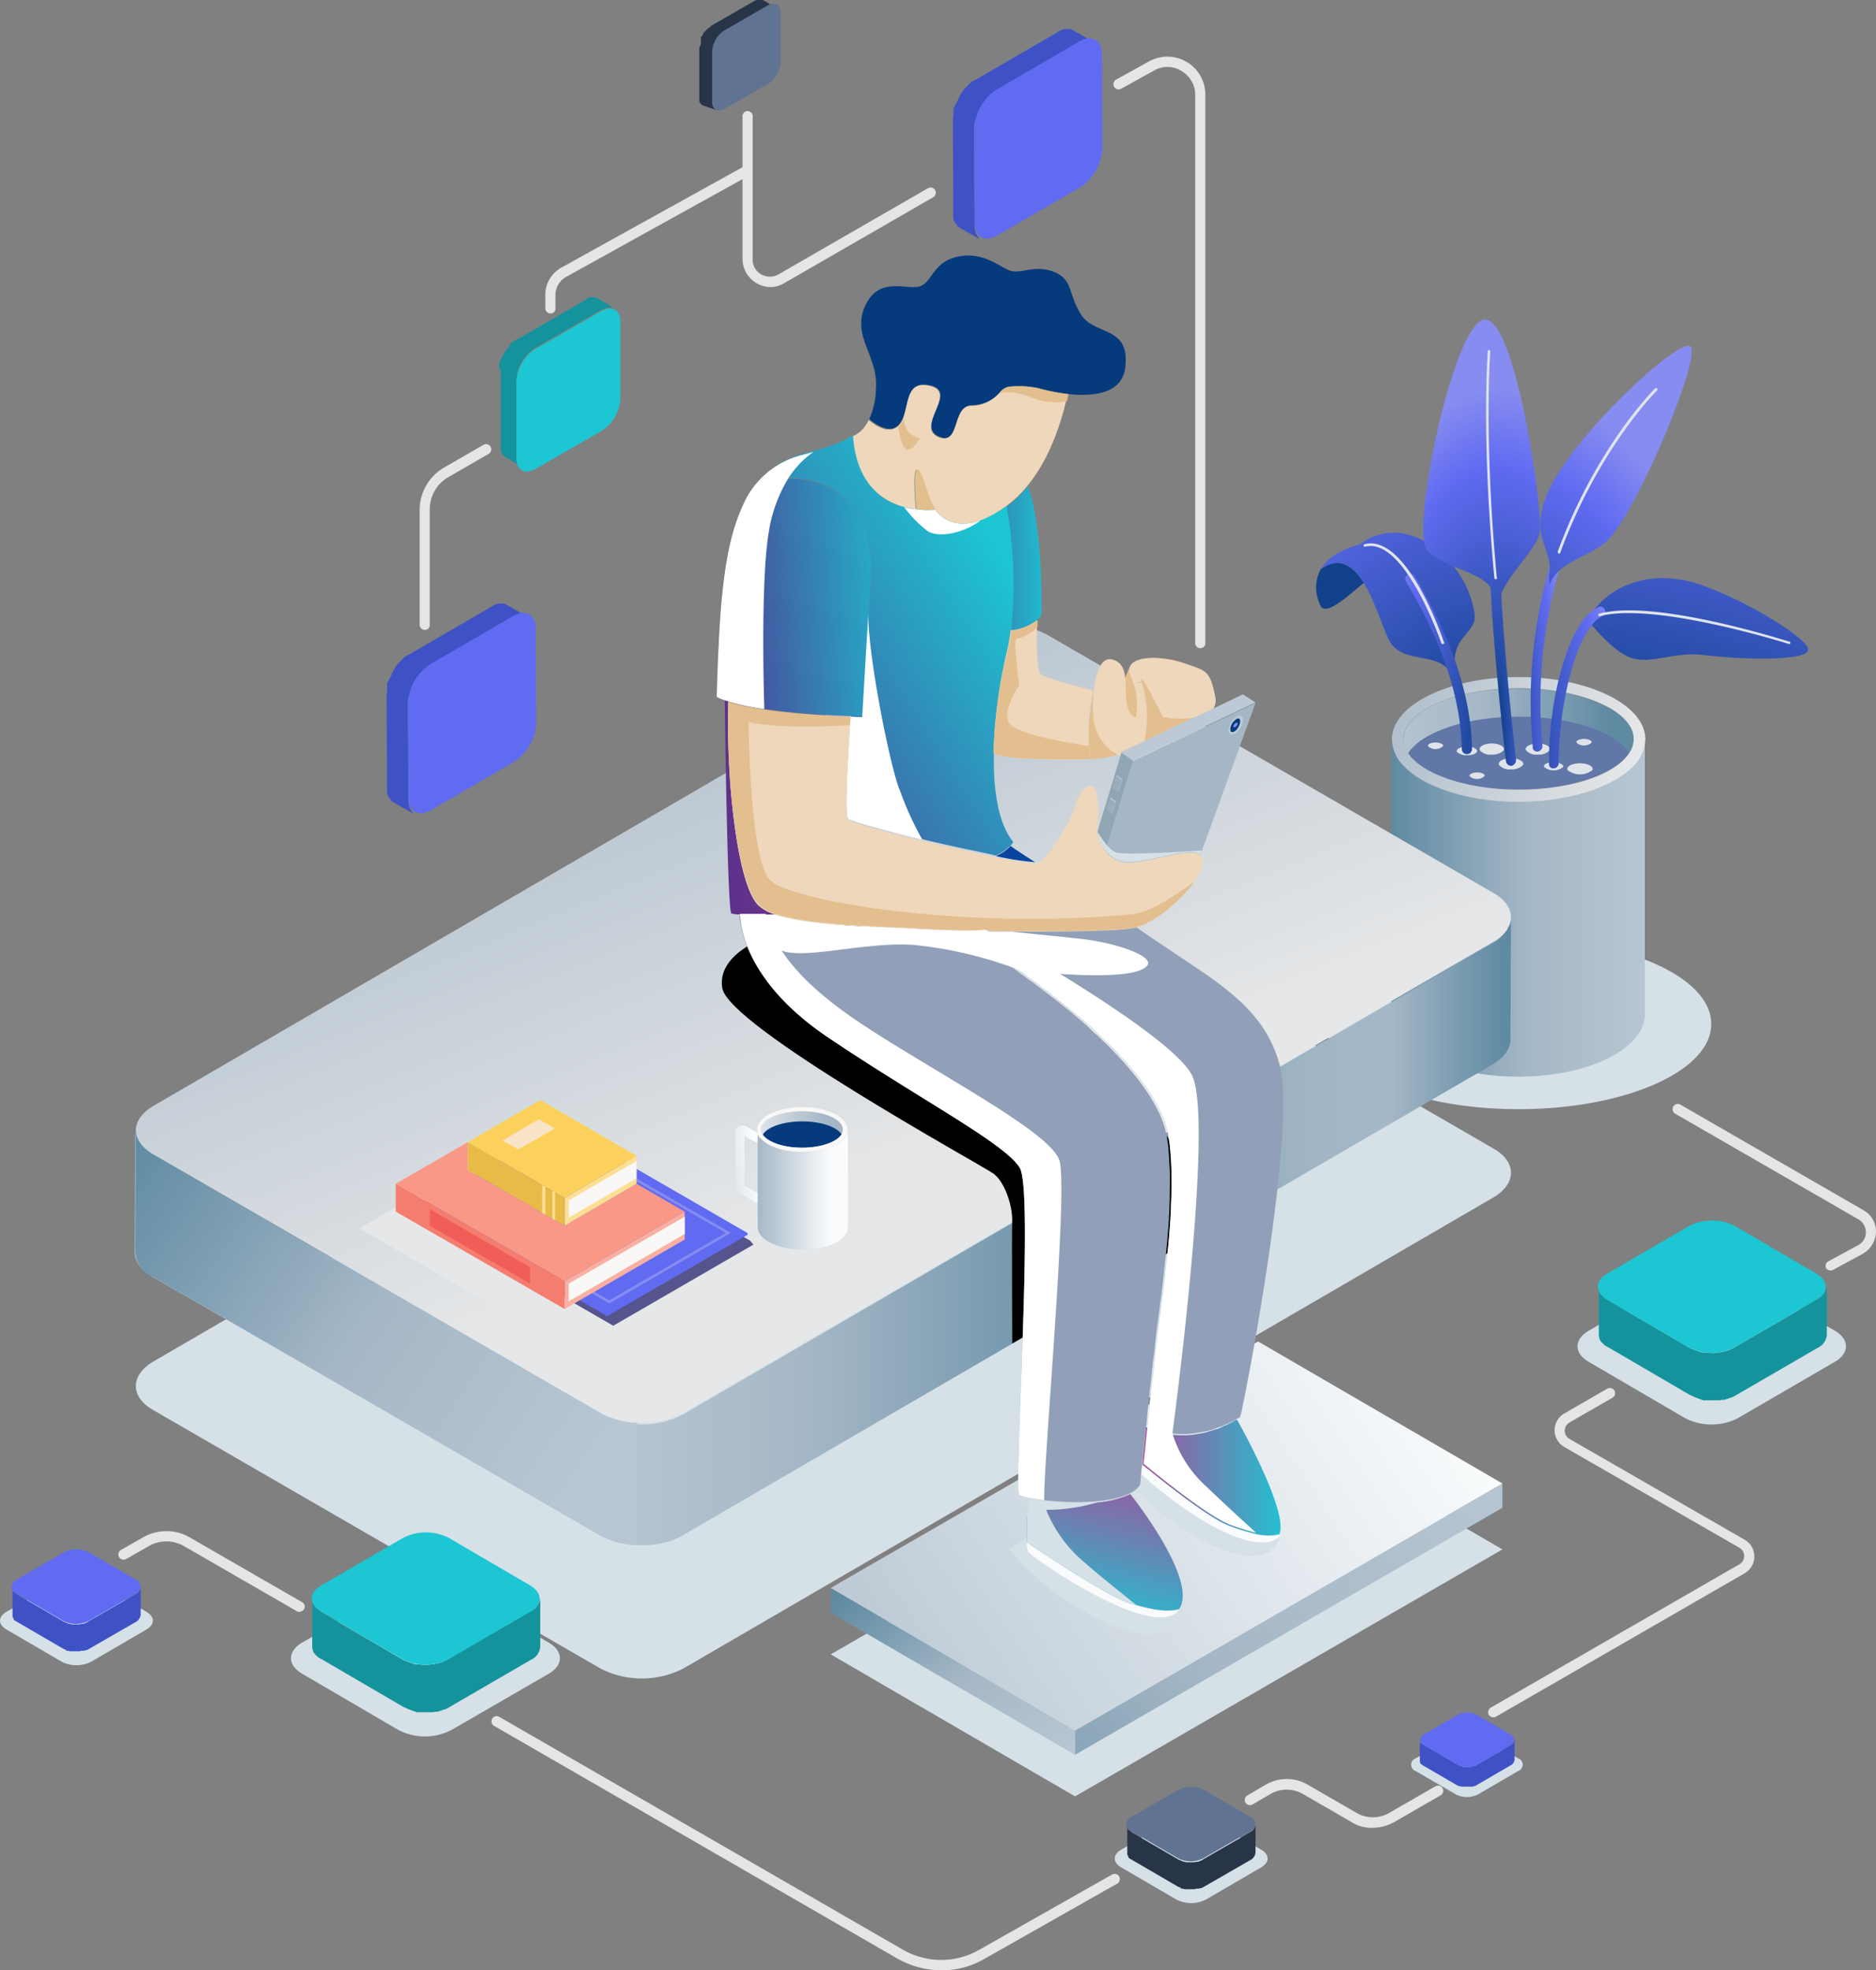 <svg id="OBJECTS" xmlns="http://www.w3.org/2000/svg" xmlns:xlink="http://www.w3.org/1999/xlink" width="252.855" height="265.444" viewBox="0 0 252.855 265.444">
  <rect x="0" y="0" width="252.855" height="265.444" fill="#808080" stroke="none"/>
  <defs>
    <linearGradient id="linear-gradient" x1="1.002" y1="0.501" x2="0" y2="0.501" gradientUnits="objectBoundingBox">
      <stop offset="0" stop-color="#b7c6d2"/>
      <stop offset="0.465" stop-color="#a5b7c6"/>
      <stop offset="1" stop-color="#5e8aa2"/>
    </linearGradient>
    <linearGradient id="linear-gradient-2" x1="-0.105" y1="0.495" x2="0.901" y2="0.495" xlink:href="#linear-gradient"/>
    <linearGradient id="linear-gradient-3" x1="-0.191" y1="0.409" x2="0.971" y2="0.559" gradientUnits="objectBoundingBox">
      <stop offset="0" stop-color="#a5b7c6"/>
      <stop offset="1" stop-color="#e6e7e8"/>
    </linearGradient>
    <radialGradient id="radial-gradient" cx="-0.657" cy="0.979" r="1.503" gradientUnits="objectBoundingBox">
      <stop offset="0" stop-color="#053b7c"/>
      <stop offset="0.161" stop-color="#184595"/>
      <stop offset="0.785" stop-color="#606bf1"/>
      <stop offset="1" stop-color="#878cf0"/>
    </radialGradient>
    <radialGradient id="radial-gradient-2" cx="-0.265" cy="1.67" r="1.492" xlink:href="#radial-gradient"/>
    <radialGradient id="radial-gradient-3" cx="1.166" cy="1.553" r="2.6" xlink:href="#radial-gradient"/>
    <radialGradient id="radial-gradient-4" cx="-0.396" cy="2.064" r="4.385" xlink:href="#radial-gradient"/>
    <radialGradient id="radial-gradient-5" cx="-0.866" cy="0.866" r="2.215" xlink:href="#radial-gradient"/>
    <radialGradient id="radial-gradient-6" cx="0.659" cy="1.488" r="1.247" xlink:href="#radial-gradient"/>
    <radialGradient id="radial-gradient-7" cx="0.417" cy="0.93" r="1.31" xlink:href="#radial-gradient"/>
    <radialGradient id="radial-gradient-8" cx="1.423" cy="0.959" r="1.985" xlink:href="#radial-gradient"/>
    <clipPath id="clip-path">
      <path id="Path_7855" data-name="Path 7855" d="M127.323,247.9v16.466c0,1.162-.752,2.323-2.323,3.211l.068-16.466A3.912,3.912,0,0,0,127.323,247.9Z" transform="translate(-125 -247.9)"/>
    </clipPath>
    <linearGradient id="linear-gradient-4" x1="0.159" y1="0.029" x2="0.609" y2="0.65" xlink:href="#linear-gradient-3"/>
    <linearGradient id="linear-gradient-5" x1="1" y1="0.5" x2="0.34" y2="0.5" gradientUnits="objectBoundingBox">
      <stop offset="0" stop-color="#5e8aa2"/>
      <stop offset="0.129" stop-color="#a5b7c6"/>
      <stop offset="0.212" stop-color="#a1b5c4"/>
      <stop offset="0.288" stop-color="#96aebe"/>
      <stop offset="0.361" stop-color="#84a2b5"/>
      <stop offset="0.431" stop-color="#6a91a7"/>
      <stop offset="0.447" stop-color="#638da4"/>
      <stop offset="0.774" stop-color="#a5b7c6"/>
      <stop offset="1" stop-color="#b7c6d2"/>
    </linearGradient>
    <linearGradient id="linear-gradient-6" x1="0.016" y1="0.074" x2="1" y2="0.941" gradientUnits="objectBoundingBox">
      <stop offset="0" stop-color="#5e8aa2"/>
      <stop offset="0.535" stop-color="#a5b7c6"/>
      <stop offset="1" stop-color="#b7c6d2"/>
    </linearGradient>
    <linearGradient id="linear-gradient-7" x1="-0.687" y1="1.121" x2="1.123" y2="0.173" xlink:href="#linear-gradient-6"/>
    <linearGradient id="linear-gradient-8" x1="-0.344" y1="0.822" x2="0.972" y2="0.319" gradientUnits="objectBoundingBox">
      <stop offset="0" stop-color="#a5b7c6"/>
      <stop offset="1" stop-color="#f9fbfc"/>
    </linearGradient>
    <linearGradient id="linear-gradient-9" x1="1.297" y1="0.413" x2="-0.164" y2="0.622" gradientUnits="objectBoundingBox">
      <stop offset="0" stop-color="#1cc6d3"/>
      <stop offset="1" stop-color="#532e8e"/>
    </linearGradient>
    <linearGradient id="linear-gradient-10" x1="4.469" y1="-0.925" x2="-0.463" y2="0.847" gradientUnits="objectBoundingBox">
      <stop offset="0" stop-color="#ae4777"/>
      <stop offset="1" stop-color="#532e8e"/>
    </linearGradient>
    <linearGradient id="linear-gradient-11" x1="0.878" y1="0.2" x2="-0.059" y2="1.103" xlink:href="#linear-gradient-9"/>
    <linearGradient id="linear-gradient-12" x1="1.319" y1="0.418" x2="-2.636" y2="0.779" xlink:href="#linear-gradient-9"/>
    <linearGradient id="linear-gradient-13" x1="0.283" y1="1.11" x2="0.746" y2="-0.204" gradientUnits="objectBoundingBox">
      <stop offset="0" stop-color="#1cc6d3"/>
      <stop offset="1" stop-color="#a3509b"/>
    </linearGradient>
    <linearGradient id="linear-gradient-14" x1="1.001" y1="0.501" x2="-0.002" y2="0.501" xlink:href="#linear-gradient-13"/>
    <linearGradient id="linear-gradient-15" x1="1.246" y1="0.294" x2="-1.179" y2="0.944" gradientUnits="objectBoundingBox">
      <stop offset="0.195" stop-color="#f9fbfc"/>
      <stop offset="1" stop-color="#a5b7c6"/>
    </linearGradient>
    <linearGradient id="linear-gradient-16" x1="0.991" y1="0.503" x2="-0.008" y2="0.503" xlink:href="#linear-gradient-15"/>
    <linearGradient id="linear-gradient-17" x1="-0.705" y1="0.498" x2="0.778" y2="0.498" xlink:href="#linear-gradient-15"/>
    <linearGradient id="linear-gradient-18" x1="0.93" y1="0.752" x2="-0.103" y2="0.169" xlink:href="#linear-gradient"/>
  </defs>
  <g id="Group_18011" data-name="Group 18011" transform="translate(0)">
    <path id="Path_7826" data-name="Path 7826" d="M111.464,252.1c14.348,0,25.964,5.124,25.964,11.479a5.76,5.76,0,0,1-1.025,3.211c-3.143,4.783-13.118,8.267-24.939,8.267s-21.8-3.485-24.939-8.267a5.759,5.759,0,0,1-1.025-3.211C85.5,257.224,97.115,252.1,111.464,252.1Z" transform="translate(93.222 -125.63)" fill="#d5e1e7"/>
    <g id="Group_17941" data-name="Group 17941" transform="translate(18.311 118.579)">
      <path id="Path_7827" data-name="Path 7827" d="M308.039,276.728c3.075,1.776,3.075,4.646.068,6.491L198.787,346.762a12.3,12.3,0,0,1-11.137,0l-60.331-34.846c-3.075-1.776-3.075-4.646,0-6.491l109.321-63.543a12.3,12.3,0,0,1,11.137,0Z" transform="translate(-125.012 -240.55)" fill="#d5e1e7"/>
    </g>
    <g id="Group_17951" data-name="Group 17951" transform="translate(177.403 43.045)">
      <g id="Group_17942" data-name="Group 17942" transform="translate(10.133 48.169)">
        <path id="Path_7828" data-name="Path 7828" d="M100.24,216.321c2.733,2.87,8.677,4.783,15.442,4.783,6.833,0,12.709-1.981,15.442-4.783a5.355,5.355,0,0,0,1.64-3.621v37.1c0,4.646-7.652,8.4-17.081,8.4S98.6,254.447,98.6,249.8V212.7A5.355,5.355,0,0,0,100.24,216.321Z" transform="translate(-98.6 -204.364)" fill="url(#linear-gradient)"/>
        <path id="Path_7829" data-name="Path 7829" d="M100.8,209.632a3.349,3.349,0,0,0,.615,1.913c1.845-2.87,7.789-4.919,14.895-4.919,7.038,0,13.05,2.118,14.895,4.919a3.349,3.349,0,0,0,.615-1.913c0-3.758-6.9-6.833-15.51-6.833C107.769,202.731,100.8,205.806,100.8,209.632Z" transform="translate(-99.16 -201.228)" fill="url(#linear-gradient-2)"/>
        <path id="Path_7830" data-name="Path 7830" d="M101.7,213.219c1.845,2.87,7.789,4.919,14.895,4.919,7.038,0,13.05-2.118,14.895-4.919-1.845-2.87-7.789-4.919-14.895-4.919S103.545,210.418,101.7,213.219Z" transform="translate(-99.445 -202.971)" fill="#6077a8"/>
        <path id="Path_7831" data-name="Path 7831" d="M115.581,202c8.541,0,15.51,3.075,15.51,6.833a3.349,3.349,0,0,1-.615,1.913c-1.845,2.87-7.789,4.919-14.895,4.919-7.038,0-13.05-2.118-14.895-4.919a3.349,3.349,0,0,1-.615-1.913C100.071,205.078,107.041,202,115.581,202Zm0,15.3c6.833,0,12.709-1.981,15.442-4.783a5.355,5.355,0,0,0,1.64-3.621c0-4.646-7.652-8.4-17.081-8.4S98.5,204.258,98.5,208.9a5.355,5.355,0,0,0,1.64,3.621C102.8,215.327,108.749,217.308,115.581,217.308Z" transform="translate(-98.432 -200.5)" fill="url(#linear-gradient-3)"/>
      </g>
      <path id="Path_7832" data-name="Path 7832" d="M128.04,213.6c.888,0,1.64.342,1.64.752a.251.251,0,0,1-.068.2,2.118,2.118,0,0,1-1.571.547,1.877,1.877,0,0,1-1.571-.547.251.251,0,0,1-.068-.2C126.4,213.942,127.152,213.6,128.04,213.6Z" transform="translate(-104.378 -156.48)" fill="#dfe4e9"/>
      <path id="Path_7833" data-name="Path 7833" d="M124.24,216.5c.888,0,1.64.342,1.64.752a.251.251,0,0,1-.068.205,2.119,2.119,0,0,1-1.571.547,1.877,1.877,0,0,1-1.571-.547.251.251,0,0,1-.068-.205C122.6,216.842,123.352,216.5,124.24,216.5Z" transform="translate(-97.982 -157.399)" fill="#dfe4e9"/>
      <path id="Path_7834" data-name="Path 7834" d="M118.94,213.6c.888,0,1.64.342,1.64.752a.251.251,0,0,1-.068.2,2.118,2.118,0,0,1-1.571.547,1.877,1.877,0,0,1-1.571-.547.251.251,0,0,1-.068-.2C117.3,213.942,118.052,213.6,118.94,213.6Z" transform="translate(-89.061 -156.48)" fill="#dfe4e9"/>
      <path id="Path_7835" data-name="Path 7835" d="M116,217.3c.683,0,1.3.273,1.3.547,0,.068,0,.137-.068.137a2.05,2.05,0,0,1-2.46,0,.239.239,0,0,0-.068-.137C114.7,217.5,115.247,217.3,116,217.3Z" transform="translate(-84.001 -157.652)" fill="#dfe4e9"/>
      <path id="Path_7836" data-name="Path 7836" d="M133.066,214.2c.752,0,1.367.273,1.367.615,0,.068,0,.137-.068.137-.137.273-.683.41-1.3.41a1.8,1.8,0,0,1-1.3-.41.212.212,0,0,1-.068-.137C131.7,214.473,132.315,214.2,133.066,214.2Z" transform="translate(-112.753 -156.67)" fill="#dfe4e9"/>
      <g id="Group_17943" data-name="Group 17943" transform="translate(28.898 26.116)">
        <path id="Path_7837" data-name="Path 7837" d="M112.936,200.32h0a.745.745,0,0,0,.683-.752,64.258,64.258,0,0,1,4.578-30.4.673.673,0,0,0-1.23-.547,65.265,65.265,0,0,0-4.646,31.088C112.253,200.047,112.594,200.32,112.936,200.32Z" transform="translate(-112.023 -168.223)" fill="url(#radial-gradient)"/>
      </g>
      <path id="Path_7838" data-name="Path 7838" d="M90.514,166.143c.683-3.69-2.6-4.783-.41-10.59,3.075-7.926,18.038-21.591,19.473-20.293,1.5,1.367-6.969,21.8-11.137,26.1-2.05,2.118-7.106,3.006-7.857,6.149C90.583,166.963,90.514,166.69,90.514,166.143Z" transform="translate(-59.132 -131.639)" fill="url(#radial-gradient-2)"/>
      <path id="Path_7839" data-name="Path 7839" d="M154.636,178.823a5.11,5.11,0,0,0-.342,4.236c.068.2.137.342.2.547.683,1.708,3.348-.82,5.944-2.938C158.94,178.413,157.164,177.046,154.636,178.823Z" transform="translate(-154 -145.207)" fill="#10418a"/>
      <path id="Path_7840" data-name="Path 7840" d="M132.159,176.933c2.528-1.776,4.373-.41,5.739,1.845,1.64,2.6,2.665,6.354,3.553,7.926,1.708,2.938,6.081,1.435,7.994,3.895l.82-.41a4.849,4.849,0,0,1,.683-3.485c.615-.957,1.64-1.776,1.913-2.87a4.481,4.481,0,0,0-.068-1.367,13.534,13.534,0,0,0-4.441-7.652c-6.149-5.466-11-1.162-11-1.162S133.662,174.405,132.159,176.933Z" transform="translate(-131.523 -143.317)" fill="url(#radial-gradient-3)"/>
      <path id="Path_7841" data-name="Path 7841" d="M66.4,186.6c2.255-4.1,7.174-6.423,12.982-5.329,5.808,1.162,16.876,7.721,16.74,9.361-.068,1.64-9.5,1.3-13.733.752s-6.9,1.093-9.7.478S66.4,186.6,66.4,186.6Z" transform="translate(-29.823 -146.156)" fill="url(#radial-gradient-4)"/>
      <g id="Group_17944" data-name="Group 17944" transform="translate(31.372 38.688)">
        <path id="Path_7842" data-name="Path 7842" d="M107.049,208.4h0a.685.685,0,0,0,.683-.683c0-7.994,2.46-18.175,5.876-19.814a.673.673,0,1,0-.547-1.23c-4.031,1.913-6.7,12.435-6.628,21.044A.565.565,0,0,0,107.049,208.4Z" transform="translate(-106.423 -186.623)" fill="url(#radial-gradient-5)"/>
      </g>
      <path id="Path_7843" data-name="Path 7843" d="M128.629,167.647c.615-3.621-6.9-3.826-8.951-6.764-2.05-2.87,3.758-30.883,7.926-30.883s7.789,25.759,7.379,28.56c-.41,2.733-5.056,6.081-5.739,10.112Z" transform="translate(-104.831 -130)" fill="url(#radial-gradient-6)"/>
      <g id="Group_17945" data-name="Group 17945" transform="translate(23.279 23.29)">
        <path id="Path_7844" data-name="Path 7844" d="M126.978,200.923h.068a.8.8,0,0,0,.615-.752c-.683-5.944-2.87-26.169-2.118-35.324a.743.743,0,0,0-.615-.752.689.689,0,0,0-.752.615c-.82,9.292,1.435,29.585,2.118,35.6A.727.727,0,0,0,126.978,200.923Z" transform="translate(-124 -164.087)" fill="url(#radial-gradient-7)"/>
      </g>
      <g id="Group_17946" data-name="Group 17946" transform="translate(11.999 34.252)">
        <path id="Path_7845" data-name="Path 7845" d="M141.014,204.434h0a.685.685,0,0,0,.683-.683c-.137-7.174-2.665-14.758-7.721-23.3a.692.692,0,0,0-1.162.752c4.919,8.267,7.379,15.646,7.516,22.616A.675.675,0,0,0,141.014,204.434Z" transform="translate(-132.7 -180.131)" fill="url(#radial-gradient-8)"/>
      </g>
      <g id="Group_17947" data-name="Group 17947" transform="translate(32.544 9.241)">
        <path id="Path_7846" data-name="Path 7846" d="M96.33,165.85a.147.147,0,0,0,.137-.137c5.193-14.075,12.982-21.8,13.05-21.864a.193.193,0,1,0-.273-.273c-.068.068-7.926,7.857-13.118,22a.366.366,0,0,0,.2.273Z" transform="translate(-96.125 -143.525)" fill="#dfe4e9"/>
      </g>
      <g id="Group_17948" data-name="Group 17948" transform="translate(38.01 39.179)">
        <path id="Path_7847" data-name="Path 7847" d="M95.659,191.891a.147.147,0,0,0,.137-.137c0-.068,0-.2-.137-.2-.752-.2-18.243-5.808-25.622-3.758-.068,0-.137.137-.137.2s.137.137.2.137c7.379-1.981,25.349,3.69,25.554,3.758Z" transform="translate(-69.9 -187.341)" fill="#dfe4e9"/>
      </g>
      <g id="Group_17949" data-name="Group 17949" transform="translate(22.892 4.1)">
        <path id="Path_7848" data-name="Path 7848" d="M129.077,166.883h0c.137,0,.2-.068.137-.2,0-.137-1.708-16.466-.888-30.473,0-.068-.068-.2-.137-.2-.137,0-.2.068-.2.137-.82,14.075.888,30.4.888,30.541A.181.181,0,0,0,129.077,166.883Z" transform="translate(-127.761 -136)" fill="#dfe4e9"/>
      </g>
      <g id="Group_17950" data-name="Group 17950" transform="translate(6.375 30.156)">
        <path id="Path_7849" data-name="Path 7849" d="M148.888,187.708h0c.137-.068.2-.137.137-.2-.2-.615-5.056-14.758-10.727-13.255-.068,0-.137.137-.137.2s.137.137.2.137c5.329-1.435,10.249,12.913,10.317,13.05A.251.251,0,0,0,148.888,187.708Z" transform="translate(-138.161 -174.136)" fill="#dfe4e9"/>
      </g>
      <path id="Path_7850" data-name="Path 7850" d="M110.608,217.5c.957,0,1.708.342,1.708.752a.251.251,0,0,1-.068.2,2.733,2.733,0,0,1-3.28,0,.251.251,0,0,1-.068-.2C108.9,217.842,109.652,217.5,110.608,217.5Z" transform="translate(-75.058 -157.715)" fill="#dfe4e9"/>
      <path id="Path_7851" data-name="Path 7851" d="M139.425,213.4c.547,0,1.025.2,1.025.41,0,.068,0,.068-.068.137a1.51,1.51,0,0,1-1.913,0c0-.068-.068-.068-.068-.137C138.468,213.6,138.878,213.4,139.425,213.4Z" transform="translate(-123.347 -156.417)" fill="#dfe4e9"/>
      <path id="Path_7852" data-name="Path 7852" d="M131.225,219.3c.547,0,1.025.2,1.025.41,0,.068,0,.068-.068.137a1.51,1.51,0,0,1-1.913,0c0-.068-.068-.068-.068-.137C130.268,219.5,130.678,219.3,131.225,219.3Z" transform="translate(-109.545 -158.285)" fill="#dfe4e9"/>
      <path id="Path_7853" data-name="Path 7853" d="M110.125,212.7c.547,0,1.025.2,1.025.41,0,.068,0,.068-.068.137a1.51,1.51,0,0,1-1.913,0c0-.068-.068-.068-.068-.137C109.1,212.9,109.578,212.7,110.125,212.7Z" transform="translate(-74.028 -156.195)" fill="#dfe4e9"/>
    </g>
    <g id="Group_17957" data-name="Group 17957" transform="translate(18.157 84.143)">
      <g id="Group_17956" data-name="Group 17956">
        <g id="Group_17955" data-name="Group 17955">
          <g id="Group_17953" data-name="Group 17953" transform="translate(183.18 39.458)">
            <g id="Group_17952" data-name="Group 17952" transform="translate(0)" clip-path="url(#clip-path)">
              <path id="Path_7854" data-name="Path 7854" d="M125,247.9v0" transform="translate(-122.677 -247.9)" fill="#0d7d7d"/>
            </g>
          </g>
          <path id="Path_7856" data-name="Path 7856" d="M393,306.266l.068-16.466c0,1.162.752,2.323,2.323,3.28l-.068,16.466C393.752,308.589,393,307.428,393,306.266Z" transform="translate(-393 -221.714)" fill="none"/>
          <g id="Group_17954" data-name="Group 17954" transform="translate(0.154)">
            <path id="Path_7857" data-name="Path 7857" d="M308.039,226.328c3.075,1.776,3.075,4.646.068,6.491L198.787,296.362a12.3,12.3,0,0,1-11.137,0l-60.331-34.846c-3.075-1.776-3.075-4.646,0-6.491l109.321-63.543a12.3,12.3,0,0,1,11.137,0Z" transform="translate(-125.012 -190.15)" fill="url(#linear-gradient-4)"/>
          </g>
        </g>
      </g>
      <path id="Path_7858" data-name="Path 7858" d="M125,293.026c0,1.162.752,2.323,2.323,3.28l60.331,34.846a6.056,6.056,0,0,0,1.162.547c.273.137.615.2.957.342l.82.2c.273.068.547.068.752.137a2.8,2.8,0,0,0,.752.068,2.562,2.562,0,0,1,.752.068h.82a3.9,3.9,0,0,0,.888-.068,5.274,5.274,0,0,0,1.025-.137,9.7,9.7,0,0,0,1.5-.342,9.883,9.883,0,0,0,1.708-.752L243.2,305.393l29.38-17.081,35.529-20.634.068-.068a5.656,5.656,0,0,0,1.025-.752,3.42,3.42,0,0,0,.478-.547c.137-.137.205-.342.342-.478l.2-.41a4.355,4.355,0,0,0,.137-.478,1.013,1.013,0,0,0,.068-.478L310.5,248v.273a.251.251,0,0,1-.068.2v.137a.251.251,0,0,1-.068.2c0,.068,0,.068-.068.137a.212.212,0,0,1-.068.137c-.068.137-.137.2-.137.342-.068.068-.068.137-.137.273l-.2.2a3.423,3.423,0,0,1-.478.547h0l-.2.2-.205.2a1.488,1.488,0,0,1-.547.342l-.068.068-44.412,25.827-20.5,11.957-44.411,25.827c-.2.068-.342.2-.547.273a5.13,5.13,0,0,1-1.23.478l-.615.205c-.273.068-.615.137-.888.2h0c-.137,0-.342.068-.478.068s-.342.068-.478.068h0c-.2,0-.41.068-.615.068h-1.093a2.562,2.562,0,0,1-.752-.068h-.068c-.2,0-.342-.068-.547-.068h-.137a.411.411,0,0,1-.273-.068h-.137c-.137,0-.273-.068-.41-.068-.068,0-.2-.068-.273-.068-.2-.068-.342-.068-.547-.137-.068,0-.068,0-.137-.068-.273-.068-.547-.2-.82-.273-.2-.068-.342-.137-.547-.2a2.769,2.769,0,0,1-.615-.342l-60.331-34.846a3.873,3.873,0,0,1-2.323-3.28Z" transform="translate(-125 -208.474)" fill="url(#linear-gradient-5)"/>
    </g>
    <g id="Group_17958" data-name="Group 17958" transform="translate(111.968 189.603)">
      <path id="Path_7859" data-name="Path 7859" d="M126.7,377.774l32.933,19.131,57.6-33.274L184.3,344.5Z" transform="translate(-126.7 -344.5)" fill="#d5e1e7"/>
    </g>
    <path id="Path_7860" data-name="Path 7860" d="M273,302.707l20.976-12.094h.068l3.211-1.913,29.858,17.218L304.7,318.831l-1.845-1.025-1.845,1.093Z" transform="translate(-224.574 -137.223)" fill="#e6e7e8"/>
    <g id="Group_17963" data-name="Group 17963" transform="translate(111.968 180.721)">
      <g id="Group_17962" data-name="Group 17962">
        <g id="Group_17959" data-name="Group 17959" transform="translate(0 33.206)">
          <path id="Path_7861" data-name="Path 7861" d="M211,380.1v3.348l32.933,19.131V399.3Z" transform="translate(-211 -380.1)" fill="url(#linear-gradient-6)"/>
        </g>
        <g id="Group_17960" data-name="Group 17960" transform="translate(32.933 19.131)">
          <path id="Path_7862" data-name="Path 7862" d="M126.7,392.774v3.28l57.6-33.274V359.5Z" transform="translate(-126.7 -359.5)" fill="url(#linear-gradient-7)"/>
        </g>
        <g id="Group_17961" data-name="Group 17961">
          <path id="Path_7863" data-name="Path 7863" d="M126.7,364.706l32.933,19.2,57.6-33.274L184.3,331.5Z" transform="translate(-126.7 -331.5)" fill="url(#linear-gradient-8)"/>
        </g>
      </g>
    </g>
    <path id="Path_7864" data-name="Path 7864" d="M195.57,363.19s-.547,5.124-9.361,1.025S170.7,350.55,170.7,350.55l11.137-2.05Z" transform="translate(-23.134 -156.164)" fill="#d5e1e7"/>
    <path id="Path_7865" data-name="Path 7865" d="M213.579,378.59s-.547,5.124-9.361,1.025a36.727,36.727,0,0,1-13.118-9.839l8.746-5.876Z" transform="translate(-55.081 -161.042)" fill="#d5e1e7"/>
    <g id="Group_17967" data-name="Group 17967" transform="translate(53.345 148.198)">
      <path id="Path_7866" data-name="Path 7866" d="M318.785,305.39l-19.131,11.069L274.1,301.7l19.131-11Z" transform="translate(-270.342 -286.054)" fill="#56548c"/>
      <path id="Path_7867" data-name="Path 7867" d="M319.985,303.458l-19.131,11.069L275.3,299.769,294.431,288.7Z" transform="translate(-272.362 -285.42)" fill="#606bf1"/>
      <g id="Group_17964" data-name="Group 17964" transform="translate(6.969 5.329)">
        <path id="Path_7868" data-name="Path 7868" d="M300.7,313.769l16.4-9.5L295.3,291.7l-16.4,9.5Zm15.715-9.5L300.7,313.359,279.583,301.2,295.3,292.11Z" transform="translate(-278.9 -291.7)" fill="#878cf0"/>
      </g>
      <g id="Group_17966" data-name="Group 17966" transform="translate(0)">
        <path id="Path_7869" data-name="Path 7869" d="M304.193,305.9v3.758L288,319.018v-3.758Z" transform="translate(-265.248 -290.868)" fill="#f9b0a1"/>
        <path id="Path_7870" data-name="Path 7870" d="M288,315.919l15.647-9.019v2.323L288,318.31Z" transform="translate(-264.701 -291.185)" fill="#f9f8f7"/>
        <path id="Path_7871" data-name="Path 7871" d="M326.945,301.561l-16.193,9.361L288,297.8l9.7-5.6v3.758l13.05,7.516,9.7-5.671Z" transform="translate(-288 -286.529)" fill="#fa9887"/>
        <path id="Path_7872" data-name="Path 7872" d="M334.452,313.518v3.758L311.7,304.158V300.4Z" transform="translate(-311.7 -289.126)" fill="#f47d6f"/>
        <path id="Path_7873" data-name="Path 7873" d="M332.028,313.257v2.186L318.5,307.655V305.4Z" transform="translate(-313.922 -290.71)" fill="#f15d57"/>
        <path id="Path_7874" data-name="Path 7874" d="M307.2,294.9v3.758l-9.7,5.671v-3.758Z" transform="translate(-274.748 -287.384)" fill="#fddf94"/>
        <path id="Path_7875" data-name="Path 7875" d="M297.5,301.229l9.156-5.329v2.323l-9.156,5.329Z" transform="translate(-274.201 -287.701)" fill="#f9f8f7"/>
        <path id="Path_7876" data-name="Path 7876" d="M320.252,291.416l-9.7,5.671-13.05-7.516,9.771-5.671Z" transform="translate(-287.798 -283.9)" fill="#fbd15b"/>
        <path id="Path_7877" data-name="Path 7877" d="M320.706,288.93l-4.919,2.8L313.6,290.57l4.919-2.87Z" transform="translate(-299.252 -285.104)" fill="#f9e4c7"/>
        <path id="Path_7878" data-name="Path 7878" d="M324.75,299.716v3.758l-13.05-7.516V292.2Z" transform="translate(-301.998 -286.529)" fill="#e8bb49"/>
        <g id="Group_17965" data-name="Group 17965" transform="translate(19.746 11.479)">
          <path id="Path_7879" data-name="Path 7879" d="M313.942,302l-.342-.2v3.758l.342.205Z" transform="translate(-312.234 -301.048)" fill="#fddf94"/>
          <path id="Path_7880" data-name="Path 7880" d="M315.5,304.458l.41.2V300.9l-.41-.2Z" transform="translate(-315.5 -300.7)" fill="#fddf94"/>
        </g>
      </g>
    </g>
    <path id="Path_7881" data-name="Path 7881" d="M217.011,282.85c1.5,1.093,2.6,4.3,2.528,6.491-.068,1.571,0,11.547,0,16.4l29.38-17.081-8.882-11.274-7.721-9.839-33.138-18.038c-8.472-1.093-19.678,2.391-18.721,8.336C181.277,263.036,215.508,281.757,217.011,282.85Z" transform="translate(-83.111 -124.745)"/>
    <g id="Group_17972" data-name="Group 17972" transform="translate(96.595 34.427)">
      <path id="Path_7882" data-name="Path 7882" d="M199.862,198.5l-1.162,2.6.752,4.373.888.478.547-.478V200Z" transform="translate(-144.176 -143.079)" fill="#e3be8f"/>
      <path id="Path_7883" data-name="Path 7883" d="M251.243,190.772a4.571,4.571,0,0,0,1.162.478c.137.068.273.068.41.137a28.69,28.69,0,0,0,4.851,1.025,114.575,114.575,0,0,0,11.684.957c.957,0,1.572.068,1.572.068a4.6,4.6,0,0,1,.068-.683V191.8c.068-.615.068-1.367.137-2.255a4.2,4.2,0,0,1,.068-.888c0-.273.068-.615.068-.888a2.8,2.8,0,0,1,.068-.752c0-.41.068-.82.068-1.23v-.478c.068-.82.068-1.64.137-2.46,0-.273.068-.547.068-.82v-.273a1.5,1.5,0,0,1,.068-.547h0a1.332,1.332,0,0,1,.068-.547c0-.342.068-.752.068-1.093v-1.23c0-.41.068-.82.068-1.162v-.342c.068-.82.068-1.5.137-1.981v-.273c.2-2.6-.137-10.727-7.584-12.777a10.957,10.957,0,0,0-3.485-.41,7.685,7.685,0,0,0-6.286,3.826h0C252.063,170.753,251.584,179.362,251.243,190.772Z" transform="translate(-251.243 -131.32)" fill="url(#linear-gradient-9)"/>
      <path id="Path_7884" data-name="Path 7884" d="M272.086,233.933c1.776.068,4.783,0,4.783,0h0a5.516,5.516,0,0,1-2.46-1.3c-2.938-2.938-4.373-17.628-4.031-27.33v-.068c-.137-.068-.273-.068-.41-.137l-.068.137s.342,28.287.888,28.56A4.136,4.136,0,0,0,272.086,233.933Z" transform="translate(-268.807 -145.17)" fill="url(#linear-gradient-10)"/>
      <path id="Path_7885" data-name="Path 7885" d="M204.257,263.93c12.23,8.267,23.982,14.348,25.9,17.628,1.913,3.348-.888,43.387-.068,44.07a6.44,6.44,0,0,0,1.162.342c.547.137,1.3.2,2.186.342,3.485.41,8.814.478,11.615-.957a3.1,3.1,0,0,0,1.23-1.025h.068a13.343,13.343,0,0,0,.137-1.571c.068-.41.068-.82.137-1.23.2-1.776.342-3.485.547-5.124a10.268,10.268,0,0,0,.137-1.367c.068-.888.205-1.776.273-2.665.068-.41.068-.888.137-1.3.137-.82.2-1.708.273-2.46.068-.41.068-.82.137-1.23.137-.82.2-1.571.273-2.323.205-1.913.478-3.69.683-5.4.2-1.366.342-2.665.478-3.963h0l.2-1.845c.137-1.23.273-2.391.342-3.553.068-.547.068-1.093.137-1.64h0c0-.547.068-1.093.068-1.571.068-1.708.068-3.348.068-4.919-.068-1.367-.137-2.665-.273-3.963-.068-.273-.068-.547-.137-.82-.615-3.963-4.031-8.472-8.336-12.709-.41-.342-.752-.752-1.162-1.093s-.752-.683-1.162-1.093c-.2-.2-.41-.342-.615-.547l-1.23-1.025c-.615-.547-1.23-1.025-1.845-1.5a15.005,15.005,0,0,0-1.23-.957c-.41-.342-.82-.615-1.23-.957-.41-.273-.82-.615-1.162-.888l-.615-.41c-.547-.41-1.093-.82-1.571-1.162h0c-.683-.547-1.367-1.025-1.981-1.435-.137-.068-.273-.2-.41-.273-.683-.478-1.367-.888-1.913-1.3a3.79,3.79,0,0,1-.547-.41c-.41-.273-.752-.478-1.093-.752-.888-.615-1.5-.957-1.845-1.162h0c-2.255-.068-4.168-.137-5.4-.2-4.373-.342-14.417-.342-19.473-1.913H192.3C192.505,247.737,192.3,255.867,204.257,263.93Z" transform="translate(-189.294 -158.632)" fill="#91a0b8"/>
      <path id="Path_7886" data-name="Path 7886" d="M222.994,162.434a7.453,7.453,0,0,1,6.286-3.826,10.956,10.956,0,0,1,3.485.41c7.447,2.118,7.789,10.249,7.584,12.777v.273c0,.478-.068,1.162-.137,1.981v.342c0,.342-.068.752-.068,1.162v1.23c0,.342-.068.752-.068,1.093a1.332,1.332,0,0,1-.068.547h0a1.5,1.5,0,0,1-.068.547v.273a3.326,3.326,0,0,1-.068.82c-.068.82-.068,1.64-.137,2.46V183c0,.41-.068.82-.068,1.23a2.8,2.8,0,0,1-.068.752c0,.273-.068.615-.068.888a3.9,3.9,0,0,1-.068.888c-.068.888-.068,1.64-.137,2.255v.957a2.425,2.425,0,0,1-.068.683s-.615,0-1.571-.068v.068s-1.025,12.913-.41,13.733c.342.478,8.267,2.528,15.237,4.031,1.64.342,3.28.683,4.714,1.025h0a7.148,7.148,0,0,0,1.981-1.367,1.4,1.4,0,0,0,.342-.478c-1.981-2.391-2.733-6.9-2.6-12.025a63.058,63.058,0,0,1,1.776-13.255,28.76,28.76,0,0,0,.615-3.348,59.427,59.427,0,0,0-.615-16.671,20.247,20.247,0,0,1-3.416,1.913h0c-3.28,1.162-5.193-.137-6.149-1.435h0a11.064,11.064,0,0,1-2.6-.068,7.251,7.251,0,0,1-1.572-.342c-2.938-.82-6.423-3.075-6.833-9.5l-.068-.068a21.493,21.493,0,0,1-5.4,2.118c-.478.137-1.025.273-1.5.41A12.432,12.432,0,0,0,222.994,162.434Z" transform="translate(-219.577 -128.604)" fill="url(#linear-gradient-11)"/>
      <path id="Path_7887" data-name="Path 7887" d="M229.6,167a15.611,15.611,0,0,0,3.143,3.211c1.571,1.025,5.056.2,7.174-1.435-3.28,1.162-5.193-.137-6.149-1.435h0a11.066,11.066,0,0,1-2.6-.068A6.909,6.909,0,0,1,229.6,167Z" transform="translate(-204.32 -133.102)" fill="#fff"/>
      <path id="Path_7888" data-name="Path 7888" d="M262.6,189.1a4.57,4.57,0,0,0,1.162.478c.137.068.273.068.41.137a28.692,28.692,0,0,0,4.851,1.025c-.137-4.168-.41-18.106.615-23.914a19.566,19.566,0,0,1,2.665-7.242,12.562,12.562,0,0,1,3.348-3.485c-.478.137-1.025.273-1.5.41a11.72,11.72,0,0,0-8.062,6.9h0C263.42,169.082,262.942,177.691,262.6,189.1Z" transform="translate(-262.6 -129.649)" fill="#fff"/>
      <path id="Path_7889" data-name="Path 7889" d="M212.5,149.808h0c.547,7.652,5.4,9.5,8.472,9.839-.068-.683-.478-5.329.137-5.329.683,0,1.162,2.938,2.118,4.783a2.769,2.769,0,0,0,.342.615c1.23,1.708,4.168,3.416,9.566-.478a.943.943,0,0,0,.273-.2A15.157,15.157,0,0,0,236,156.5c3.28-3.963,4.714-9.292,5.193-11.342.137-.547.2-.888.2-.888v-.068a25.782,25.782,0,0,1-4.168-.82,12.721,12.721,0,0,0-3.553-.2,1.783,1.783,0,0,0-1.435.752.067.067,0,0,1-.068.068,5.041,5.041,0,0,1-3.826,1.708c-2.665.2-1.435,5.6-4.441,4.168-2.938-1.435,2.733-5.944-1.025-6.833s-2.733,3.348-4.168,5.193-4.1-.615-4.1-.615h0A4.287,4.287,0,0,1,212.5,149.808Z" transform="translate(-194.12 -125.476)" fill="#eed7ba"/>
      <path id="Path_7890" data-name="Path 7890" d="M201.541,124.16c-1.913,4.168,1.913,6.833,1.435,11.41a9.865,9.865,0,0,1-.888,3.826h0s2.665,2.46,4.1.683.41-6.081,4.168-5.193-1.981,5.4,1.025,6.833,1.776-3.963,4.441-4.168a4.977,4.977,0,0,0,3.895-1.776,2.273,2.273,0,0,1,1.435-.752,12.718,12.718,0,0,1,3.553.2,36.711,36.711,0,0,0,4.168.82c3.28.342,7.243.068,7.721-3.553.683-5.671-4.031-4.3-5.876-7.038s-1.093-4.851-3.758-5.876-4.509.41-6.013-.2-3.553-2.528-6.9-1.845-3.485,3.416-5.056,3.963C207.349,122.179,203.454,119.992,201.541,124.16Z" transform="translate(-181.522 -117.387)" fill="#053b7c"/>
      <path id="Path_7891" data-name="Path 7891" d="M238.834,159.6c-.615,0-.2,4.646-.137,5.329a11.066,11.066,0,0,0,2.6.068h0a2.77,2.77,0,0,1-.342-.615C240,162.538,239.449,159.6,238.834,159.6Z" transform="translate(-211.777 -130.758)" fill="#e3be8f"/>
      <path id="Path_7892" data-name="Path 7892" d="M207.4,207.238h.137c1.708.957,10.932.82,12.845.752h.068v-.068a25.274,25.274,0,0,1,.41-9.087V198.7c-.41-.068-6.423-1.572-7.106-2.186s-.478-6.559-.478-7.311a6.285,6.285,0,0,1-3.553,1.367,26.348,26.348,0,0,1-.615,3.348A68.427,68.427,0,0,0,207.4,207.238Z" transform="translate(-170.094 -140.134)" fill="#eed7ba"/>
      <path id="Path_7893" data-name="Path 7893" d="M218.9,235.167h0a38.879,38.879,0,0,0,5.261.82c-1.913-1.23-3.143-2.05-3.28-2.186A6.174,6.174,0,0,1,218.9,235.167Z" transform="translate(-181.253 -154.261)" fill="#07459e"/>
      <path id="Path_7894" data-name="Path 7894" d="M221.765,180.87a3.033,3.033,0,0,0,.547-.683c.068-13.255-1.845-17.286-1.845-17.286h0a15.156,15.156,0,0,1-2.6,2.528.944.944,0,0,0-.273.2,59.427,59.427,0,0,1,.615,16.671A7.025,7.025,0,0,0,221.765,180.87Z" transform="translate(-178.515 -131.803)" fill="url(#linear-gradient-12)"/>
      <path id="Path_7895" data-name="Path 7895" d="M169.908,250.247c.342.2.957.615,1.845,1.162.342.2.683.478,1.093.752a3.79,3.79,0,0,1,.547.41c.615.41,1.23.82,1.913,1.3.137.068.273.2.41.273.615.41,1.3.957,1.981,1.435h0c.547.342,1.025.752,1.571,1.162l.615.41c.41.273.752.615,1.162.888.41.342.82.615,1.23.957s.82.615,1.23.957c.615.478,1.23,1.025,1.845,1.5l1.23,1.025c.205.2.41.342.615.547.41.342.752.683,1.162,1.093.41.342.752.752,1.162,1.093,4.3,4.168,7.721,8.677,8.336,12.709.068.273.068.547.137.82a38.6,38.6,0,0,1,.273,3.963c.068,1.571,0,3.211-.068,4.919,0,.547-.068,1.093-.068,1.572h0c-.068.547-.068,1.093-.137,1.64-.068,1.162-.2,2.323-.342,3.553l-.2,1.845h0c-.137,1.3-.273,2.6-.478,3.963-.2,1.708-.478,3.553-.683,5.4-.068.752-.2,1.5-.273,2.323-.068.41-.068.82-.137,1.23-.068.82-.2,1.64-.273,2.46-.068.41-.068.82-.137,1.3-.137.888-.2,1.776-.273,2.665a9.26,9.26,0,0,0-.137,1.367,10.866,10.866,0,0,0,3.416,1.025,10.08,10.08,0,0,0,2.87,0l1.23-.2c.2-.068.41-.068.615-.137a5.122,5.122,0,0,0,1.093-.342c.342-.137.683-.2.957-.342.41-.2.82-.342,1.162-.547.137-.068.2-.068.273-.137a2.971,2.971,0,0,0,.478-.273.239.239,0,0,0,.137-.068.337.337,0,0,1,.2-.068l.2-.683c1.776-8.336,7.174-38.467,5.261-46.461-1.913-7.926-8.472-11.479-15.3-16.125-1.23-.82-2.665-1.776-4.236-2.87-.137,0-.273.068-.41.068-2.391.342-9.429.41-15.988.41-1.23,0-2.528,0-3.69-.068A31.546,31.546,0,0,1,169.908,250.247Z" transform="translate(-136.975 -159.297)" fill="#91a0b8"/>
      <path id="Path_7896" data-name="Path 7896" d="M196.578,247.386q1.435,3.69,3.69,4.714c3.006,1.435,11.069-1.093,17.9-.683a54.73,54.73,0,0,1,14.417,3.416h0s15.442,1.913,17.218-.683c.82-1.3-4.578-3.075-9.087-3.553-1.708-.2-5.4-.547-9.224-.957-2.391,0-4.783-.068-6.833-.137h0c-2.255-.068-4.168-.137-5.4-.2-4.373-.342-14.417-.342-19.473-1.913h0C199.79,247.318,198.15,247.386,196.578,247.386Z" transform="translate(-191.727 -158.554)" fill="#fff"/>
      <path id="Path_7897" data-name="Path 7897" d="M190.5,371.1a3.915,3.915,0,0,0,.137,1.23c.342.683,15.92,11.547,19.951,8.267.137-.137.342-.273.41-.478-1.776.478-3.895,0-6.491-.752C201.637,378.479,193.711,373.218,190.5,371.1Z" transform="translate(-148.685 -197.75)" fill="#f9fbfc"/>
      <path id="Path_7898" data-name="Path 7898" d="M189.777,368.091c3.143,2.118,11.069,7.379,14.007,8.267.273.068.547.137.752.2,2.255.615,4.1.957,5.739.547,2.733-3.895-6.559-15.51-6.559-15.51h0a13.265,13.265,0,0,1-4.1,1.093h0a34.81,34.81,0,0,1-9.634-.41v.068A47.117,47.117,0,0,0,189.777,368.091Z" transform="translate(-147.962 -194.741)" fill="url(#linear-gradient-13)"/>
      <path id="Path_7899" data-name="Path 7899" d="M203.183,203.3c-.137.752-1.162,5.329-.41,9.087v.068a15.177,15.177,0,0,0,3.621-.615l.068-.068a6.373,6.373,0,0,1-3.28-5.056A14.287,14.287,0,0,1,203.183,203.3Z" transform="translate(-152.349 -144.6)" fill="#e3be8f"/>
      <path id="Path_7900" data-name="Path 7900" d="M196.711,201.293a19.8,19.8,0,0,0-.068,3.485,6.223,6.223,0,0,0,3.28,5.056.845.845,0,0,1,.2.137h.137l.137-.41,3.28-1.5a16,16,0,0,0-.41-8.062l-1.162.342a9.522,9.522,0,0,1,.273,4.509c-2.733-1.367.2-7.106-3.28-7.857-1.367-.273-2.118,1.708-2.391,4.168h0S196.711,201.224,196.711,201.293Z" transform="translate(-145.877 -142.593)" fill="#eed7ba"/>
      <path id="Path_7901" data-name="Path 7901" d="M190.518,197.389c-3.211-1.093-8.336-1.093-7.038,1.845a6.014,6.014,0,0,1,.342,1.025l1.162-.342c0-.137-.068-.273,0-.273a46.859,46.859,0,0,1,2.87,5.124,13.619,13.619,0,0,0,4.168.068l2.528-1.162a2.256,2.256,0,0,0,.342-1.571C194.14,198.277,193.661,198.482,190.518,197.389Z" transform="translate(-127.659 -142.515)" fill="#eed7ba"/>
      <path id="Path_7902" data-name="Path 7902" d="M187.6,200.9v.273a16,16,0,0,1,.41,8.062l6.628-3.143a13.959,13.959,0,0,1-4.168-.068C190.47,205.956,187.873,200.831,187.6,200.9Z" transform="translate(-130.343 -143.839)" fill="#e3be8f"/>
      <path id="Path_7903" data-name="Path 7903" d="M170.6,357.13c8.2,7.379,15.783,10.59,18.311,8.609a1.225,1.225,0,0,0,.342-.478c-1.845.478-3.963-.137-6.628-1.093-2.6-.888-8.609-5.671-11.82-8.267A3.573,3.573,0,0,0,170.6,357.13Z" transform="translate(-113.343 -192.935)" fill="#f9fbfc"/>
      <path id="Path_7904" data-name="Path 7904" d="M170.464,352.981c3.28,2.665,9.224,7.379,11.82,8.267a29.986,29.986,0,0,0,3.348,1.025,6.707,6.707,0,0,0,3.28.068c1.3-3.075-5.671-15.373-5.671-15.373l-.068-.068a.239.239,0,0,0-.137.068,3.912,3.912,0,0,0-.478.273c-.068.068-.2.068-.273.137-.342.2-.752.342-1.162.547a3.952,3.952,0,0,1-.957.342c-.342.137-.683.2-1.093.342-.2.068-.41.068-.615.137l-1.23.2a13.411,13.411,0,0,1-2.87,0,11.422,11.422,0,0,1-3.416-1.025C170.806,349.5,170.6,351.2,170.464,352.981Z" transform="translate(-113.071 -190.085)" fill="url(#linear-gradient-14)"/>
      <path id="Path_7905" data-name="Path 7905" d="M242.488,148.6a2.573,2.573,0,0,0,2.05,3.28s-1.093,1.913-1.845,1.5-1.093-3.075-1.093-3.075a2.487,2.487,0,0,0,.615-.82A8.724,8.724,0,0,0,242.488,148.6Z" transform="translate(-217.14 -127.274)" fill="#e3be8f"/>
      <path id="Path_7906" data-name="Path 7906" d="M211.485,198.046s-2.255,3.143-1.435,4.988c.752,1.64,8.609,2.87,10.8,3.211.068.547.137,1.162.2,1.708v.068h-.068c-1.981,0-11.137.2-12.845-.752H208a63.058,63.058,0,0,1,1.776-13.255,28.76,28.76,0,0,0,.615-3.348,6.83,6.83,0,0,0,3.553-1.366v.888a5.5,5.5,0,0,1-2.87,1.64C210.665,192.17,211.485,198.046,211.485,198.046Z" transform="translate(-170.694 -140.165)" fill="#e3be8f"/>
      <g id="Group_17971" data-name="Group 17971" transform="translate(51.312 59.11)">
        <path id="Path_7907" data-name="Path 7907" d="M199.5,226.027a5.4,5.4,0,0,0,.957,2.391l.2-.068.2-.547,3.485-11.342L202.78,215.3l-.137.41L199.5,226.027Z" transform="translate(-199.5 -207.511)" fill="#91a6b5"/>
        <path id="Path_7908" data-name="Path 7908" d="M175.4,225.414a4.185,4.185,0,0,0,4.1,1.64c4.031-.478,7.379-1.913,8.746-.957l.137-.137.137-.41,7.243-19.951-16.535,7.857L175.742,224.8l-.2.547Z" transform="translate(-174.443 -204.438)" fill="#a5b7c6"/>
        <path id="Path_7909" data-name="Path 7909" d="M178.68,210.186l6.559-3.143,2.528-1.162,4.1-1.981,1.708,1.093-16.535,7.857-1.64-1.162Z" transform="translate(-172.257 -203.9)" fill="#bdcad5"/>
        <g id="Group_17968" data-name="Group 17968" transform="translate(2.05 10.932)">
          <path id="Path_7910" data-name="Path 7910" d="M201.8,221.571l.41-1.366.068-.2.752.547-.478,1.5Z" transform="translate(-201.8 -219.932)" fill="#9aadba"/>
          <path id="Path_7911" data-name="Path 7911" d="M201.6,219.968l.137-.068.752.547-.137.068Z" transform="translate(-201.122 -219.9)" fill="#bdcad5"/>
          <path id="Path_7912" data-name="Path 7912" d="M202.078,220.768l.137-.068-.478,1.5-.137.068Z" transform="translate(-200.848 -220.153)" fill="#a5b7c6"/>
        </g>
        <g id="Group_17969" data-name="Group 17969" transform="translate(1.23 13.938)">
          <path id="Path_7913" data-name="Path 7913" d="M203.1,225.971l.41-1.367v-.2l.752.547-.478,1.5Z" transform="translate(-203.1 -224.332)" fill="#9aadba"/>
          <path id="Path_7914" data-name="Path 7914" d="M202.9,224.368l.2-.068.683.547-.137.068Z" transform="translate(-202.49 -224.3)" fill="#bdcad5"/>
          <path id="Path_7915" data-name="Path 7915" d="M203.378,225.168l.137-.068-.478,1.5-.137.068Z" transform="translate(-202.217 -224.553)" fill="#a5b7c6"/>
        </g>
        <g id="Group_17970" data-name="Group 17970" transform="translate(17.683 2.885)">
          <path id="Path_7916" data-name="Path 7916" d="M178.235,209c-.41.683-.478,1.367-.137,1.572s.957-.137,1.367-.82.478-1.367.137-1.571S178.645,208.38,178.235,209Z" transform="translate(-177.88 -208.122)" fill="#bdcad5"/>
          <path id="Path_7917" data-name="Path 7917" d="M178.681,209.3c-.273.478-.342.957-.137,1.162.273.137.683-.137.957-.615s.342-.957.137-1.162C179.433,208.547,179.023,208.82,178.681,209.3Z" transform="translate(-178.189 -208.289)" fill="#053b7c"/>
          <path id="Path_7918" data-name="Path 7918" d="M179.048,209.7c-.137.2-.137.41-.068.41.068.068.273-.068.41-.2.137-.2.137-.41.068-.41C179.389,209.423,179.184,209.56,179.048,209.7Z" transform="translate(-178.282 -208.55)" fill="#878cf0"/>
        </g>
      </g>
      <path id="Path_7919" data-name="Path 7919" d="M217.1,236.215c7.652.2,19.473.2,22.821-.273.137,0,.273-.068.41-.068,4.236-.957,10.112-7.447,9.361-9.292a1.158,1.158,0,0,0-.41-.547c-1.3-.957-4.714.478-8.746.957a3.942,3.942,0,0,1-4.1-1.64,5.7,5.7,0,0,1-.957-2.391s.615-6.081-.752-6.218-1.981,1.776-2.46,3.28-3.348,6.423-4.714,7.038c-.068.068-.273.068-.478.068a37.355,37.355,0,0,1-5.261-.82c-7.447-1.5-19.541-4.509-19.951-5.056-.615-.82.41-13.733.41-13.733v-.068c-3.485-.137-11.957-.547-16.535-2.05v.068c-.273,9.7,1.093,24.392,4.031,27.33a5.928,5.928,0,0,0,2.46,1.3c5.056,1.64,15.1,1.572,19.473,1.913C212.932,236.078,214.845,236.146,217.1,236.215Z" transform="translate(-184.167 -145.265)" fill="#eed7ba"/>
      <path id="Path_7920" data-name="Path 7920" d="M187.449,205.4h0c4.578,1.435,13.05,1.845,16.535,1.981v.068s0,.41-.068,1.093c-1.981.068-8.951.547-13.733-.41,0,0,.137,18.516,2.87,21.249,2.733,2.8,25.554,6.764,48.648,4.646,2.733-.273,5.944-2.528,8.609-4.441-1.845,2.528-5.329,5.6-8.131,6.218-.137,0-.273.068-.41.068-3.28.478-15.1.478-22.821.273-2.255-.068-4.168-.137-5.4-.2-4.373-.342-14.417-.342-19.473-1.913a5.516,5.516,0,0,1-2.46-1.3C188.543,229.792,187.108,215.1,187.449,205.4Z" transform="translate(-185.878 -145.265)" fill="#e3be8f"/>
      <path id="Path_7921" data-name="Path 7921" d="M212.3,144.071c1.64-.41,3.211.273,4.509.683a8.143,8.143,0,0,0,4.509.41c.137-.547.2-.888.2-.888v-.068a25.789,25.789,0,0,1-4.168-.82,12.719,12.719,0,0,0-3.553-.2,1.782,1.782,0,0,0-1.435.752A.212.212,0,0,0,212.3,144.071Z" transform="translate(-174.106 -125.546)" fill="#e3be8f"/>
      <path id="Path_7922" data-name="Path 7922" d="M241.3,215.6c.273.342,4.851,1.571,10.044,2.87a40.988,40.988,0,0,1-3.006-6.559c-.068-.137-.137-.342-.2-.478-1.435-4.1-4.168-18.175-4.1-23.436-.342,5.739-.82,13.938-.82,13.938s-.615,0-1.571-.068v.068C241.707,201.938,240.682,214.852,241.3,215.6Z" transform="translate(-223.601 -139.754)" fill="#fff"/>
      <path id="Path_7923" data-name="Path 7923" d="M175.3,250.437c.342.2.957.615,1.845,1.162.342.2.683.478,1.093.752a3.789,3.789,0,0,1,.547.41c.615.41,1.23.82,1.913,1.3.137.068.273.2.41.273.615.41,1.3.957,1.981,1.435h0c.547.342,1.025.752,1.571,1.162l.615.41c.41.273.752.615,1.162.888.41.342.82.615,1.23.957s.82.615,1.23.957c.615.478,1.23,1.025,1.845,1.5l1.23,1.025c.2.2.41.342.615.547.41.342.752.683,1.162,1.093.41.342.752.752,1.162,1.093,4.3,4.168,7.721,8.677,8.336,12.708.068.273.068.547.137.82a38.61,38.61,0,0,1,.273,3.963c.068,1.571,0,3.211-.068,4.919,0,.547-.068,1.093-.068,1.572h0c-.068.547-.068,1.093-.137,1.64-.068,1.162-.2,2.323-.342,3.553l-.2,1.845h0c-.137,1.3-.273,2.6-.478,3.963-.2,1.708-.478,3.553-.683,5.4-.068.752-.2,1.5-.273,2.323-.068.41-.068.82-.137,1.23-.068.82-.2,1.64-.273,2.46-.068.41-.068.82-.137,1.3-.137.888-.2,1.776-.273,2.665a9.257,9.257,0,0,0-.137,1.366c-.2,1.64-.342,3.348-.547,5.124,3.28,2.665,9.224,7.379,11.82,8.267a29.981,29.981,0,0,0,3.348,1.025c-2.05-1.845-4.714-4.3-6.7-6.218a15.771,15.771,0,0,1-4.578-7.174s5.671-41.883,2.665-48.169c-2.186-4.578-18.994-14.622-27.877-19.678A28.017,28.017,0,0,1,175.3,250.437Z" transform="translate(-142.367 -159.487)" fill="#fff"/>
      <path id="Path_7924" data-name="Path 7924" d="M225.529,263.8c12.23,8.267,23.982,14.348,25.9,17.628,1.913,3.348-.888,43.387-.068,44.07a6.44,6.44,0,0,0,1.162.342c.547.137,1.3.2,2.186.342-.137-4.714,3.28-42.02,2.05-45.778s-15.51-11.137-26.032-17.97c-8.609-5.6-12.5-10.454-13.528-15.237h-3.485C213.777,247.61,213.572,255.741,225.529,263.8Z" transform="translate(-210.565 -158.505)" fill="#fff"/>
      <path id="Path_7925" data-name="Path 7925" d="M198.914,368.376c3.143,2.118,11.069,7.379,14.007,8.267.273.068.547.137.752.2-2.528-2.05-5.466-4.373-6.9-5.671A18.006,18.006,0,0,1,201.51,364a23.408,23.408,0,0,0,7.174-1.093,34.809,34.809,0,0,1-9.634-.41v.068C199.051,362.5,198.846,366.326,198.914,368.376Z" transform="translate(-157.099 -195.026)" fill="#d5e1e7"/>
      <path id="Path_7926" data-name="Path 7926" d="M186,231a5.4,5.4,0,0,0,.957,2.391,4.185,4.185,0,0,0,4.1,1.64c4.031-.478,7.379-1.913,8.746-.957l.137-.137.137-.41c-3.075.2-10.454.615-11.547.273a3.767,3.767,0,0,1-1.23-.957c-.478-.615-.957-1.3-1.3-1.845Z" transform="translate(-134.688 -153.374)" fill="#d5e1e7"/>
    </g>
    <g id="Group_17975" data-name="Group 17975" transform="translate(52.115 81.307)">
      <g id="Group_17974" data-name="Group 17974" transform="translate(0)">
        <path id="Path_7927" data-name="Path 7927" d="M318.868,197.615v-.82c0-.068,0-.137.068-.137,0-.068,0-.137.068-.137,0-.068,0-.137.068-.137,0-.068,0-.137.068-.137a.238.238,0,0,1,.068-.137c0-.068.068-.068.068-.137s.068-.068.068-.137.068-.068.068-.137.068-.068.068-.137a.238.238,0,0,1,.068-.137c0-.068.068-.137.068-.2.068-.068.068-.2.137-.273a.518.518,0,0,0,.137-.273h0l.068-.068c.068-.068.137-.2.2-.273s.068-.137.137-.2l.137-.137.137-.137.137-.137h0l.068-.068.137-.137.137-.137.137-.137.068-.068h0a.067.067,0,0,0,.068-.068c.068-.068.068-.068.137-.068s.068-.068.137-.068.068-.068.137-.068.068-.068.137-.068h0l11.069-6.423.068-.068c.068,0,.068-.068.137-.068s.068-.068.137-.068.068-.068.137-.068.068,0,.137-.068h.068c.068,0,.068,0,.137-.068h.82a.251.251,0,0,1,.2.068c.068,0,.137.068.273.137l2.87,1.64a.987.987,0,0,0-.478-.137h0a1.458,1.458,0,0,0-.547,0h0a1.608,1.608,0,0,0-.547.137h0a2.427,2.427,0,0,0-.615.273l-11.069,6.423-.615.41h0a2.079,2.079,0,0,0-.547.547h0a5.161,5.161,0,0,0-.752.957l-.068.068a2.97,2.97,0,0,0-.273.478h0c-.068.2-.2.342-.273.547h0c-.137.342-.273.752-.41,1.093h0a1.505,1.505,0,0,0-.068.547h0v.547l.068,12.709a2.324,2.324,0,0,0,.068.683h0c.068.2.068.41.2.547h0a1.5,1.5,0,0,0,.2.342c0,.068.068.068.068.137a.682.682,0,0,0,.342.273l-2.87-1.64a1.2,1.2,0,0,1-.342-.273.239.239,0,0,1-.068-.137l-.137-.137c-.068-.068-.068-.137-.137-.2h0c0-.068-.068-.068-.068-.137a.238.238,0,0,0-.068-.137c0-.068,0-.068-.068-.137v-.068h0v-.615h0L318.8,198.23A5.579,5.579,0,0,0,318.868,197.615Z" transform="translate(-318.8 -186)" fill="#3e52c6"/>
        <g id="Group_17973" data-name="Group 17973" transform="translate(2.869 1.263)">
          <path id="Path_7928" data-name="Path 7928" d="M320.375,194.716a6.69,6.69,0,0,0-3.075,5.261l.068,12.709c0,1.913,1.367,2.733,3.075,1.708l11.069-6.423a6.69,6.69,0,0,0,3.075-5.261L334.518,190c0-1.913-1.367-2.733-3.075-1.708Z" transform="translate(-317.3 -187.849)" fill="#606bf1"/>
        </g>
      </g>
    </g>
    <g id="Group_17978" data-name="Group 17978" transform="translate(67.283 40.039)">
      <g id="Group_17977" data-name="Group 17977" transform="translate(0)">
        <path id="Path_7929" data-name="Path 7929" d="M301.8,135.439v-.957c0-.068,0-.068.068-.137,0-.068,0-.068.068-.137,0-.068,0-.068.068-.137,0-.068,0-.068.068-.137,0-.068,0-.068.068-.137,0-.068,0-.068.068-.137,0-.068,0-.068.068-.137,0-.068.068-.068.068-.137s.068-.068.068-.137.068-.068.068-.137c.068-.068.068-.137.137-.2s.068-.137.137-.2h0a.067.067,0,0,1,.068-.068c.068-.068.137-.137.137-.2l.137-.137c0-.068.068-.068.068-.137s.068-.068.068-.137.068-.068.068-.137h0l.068-.068.137-.137c.068-.068.068-.068.137-.068s.068-.068.137-.068a.067.067,0,0,0,.068-.068h0l.068-.068c.068,0,.068-.068.137-.068s.068-.068.137-.068.068-.068.137-.068.068-.068.137-.068h0l9.019-5.193a.067.067,0,0,0,.068-.068l.068-.068a577.186,577.186,0,0,1,.137-.137.067.067,0,0,0,.068-.068h.888c.068,0,.137,0,.137.068.068,0,.137.068.2.068l2.323,1.367c-.137-.068-.2-.137-.342-.137h-.41c-.137,0-.273.068-.478.068h0c-.137.068-.342.137-.478.2l-9.019,5.193a2.076,2.076,0,0,0-.478.342h0c-.137.137-.342.273-.478.41h0a7.261,7.261,0,0,0-.615.752.067.067,0,0,1-.068.068,1.5,1.5,0,0,1-.2.342h0l-.2.41h0c-.137.273-.2.615-.342.888h0a1.013,1.013,0,0,0-.068.478h0v10.864a1.5,1.5,0,0,0,.068.547h0a.732.732,0,0,0,.137.41h0a.943.943,0,0,0,.2.273l.068.068c.068.068.2.137.273.2l-2.323-1.367c-.068-.068-.2-.137-.273-.205l-.068-.068c0-.068-.068-.068-.068-.137a.239.239,0,0,0-.068-.137h0c0-.068-.068-.068-.068-.137s0-.068-.068-.137V146.1h0v-.615h0V135.1C301.8,135.576,301.8,135.507,301.8,135.439Z" transform="translate(-301.8 -125.6)" fill="#14939c"/>
        <g id="Group_17976" data-name="Group 17976" transform="translate(2.323 1.526)">
          <path id="Path_7930" data-name="Path 7930" d="M303.16,133.345a5.546,5.546,0,0,0-2.46,4.3v10.385c0,1.571,1.093,2.186,2.528,1.435l9.019-5.193a5.546,5.546,0,0,0,2.46-4.3V129.587c0-1.571-1.093-2.186-2.528-1.435Z" transform="translate(-300.7 -127.833)" fill="#1cc6d3"/>
        </g>
      </g>
    </g>
    <g id="Group_17981" data-name="Group 17981" transform="translate(94.272)">
      <g id="Group_17980" data-name="Group 17980">
        <path id="Path_7931" data-name="Path 7931" d="M270.4,72.944v-.957a576.714,576.714,0,0,0,.137-.137.067.067,0,0,1,.068-.068c0-.068.068-.068.068-.137s.068-.068.068-.137h0v-.068c0-.068.068-.068.137-.137l.068-.068.068-.068.068-.068.068-.068h0l.068-.068.068-.068.068-.068.068-.068h.068l.068-.068.068-.068a288.526,288.526,0,0,0,.137-.137h0l5.944-3.416h.068a.067.067,0,0,0,.068-.068h.888c.068,0,.068.068.137.068l1.5.888c-.068-.068-.137-.068-.273-.068h-.273a.411.411,0,0,0-.273.068h0c-.137.068-.2.068-.342.137l-5.944,3.416c-.137.068-.2.137-.342.2h0c-.137.068-.2.2-.273.273h0c-.137.137.041.349-.1.486v.068c-.068.068-.068.137-.137.273h0c-.068.068-.068.2-.137.273h0l-.2.615h0c0,.068-.068.2-.068.273h0v.273l.164,6.608V81.2h0c0,.137.068.2.068.273h0c0,.068.068.137.137.2a.067.067,0,0,0,.068.068c.068.068.137.137.2.137l-1.981-.672c-.068-.068-.137-.068-.205-.137a.067.067,0,0,0-.068-.068l-.068-.068c0-.068-.068-.068-.068-.137h0a.067.067,0,0,0-.068-.068v-.2h0v-.342h0V73.354A1.338,1.338,0,0,0,270.4,72.944Z" transform="translate(-270.2 -67)" fill="#283448"/>
        <g id="Group_17979" data-name="Group 17979" transform="translate(1.708 0.484)">
          <path id="Path_7932" data-name="Path 7932" d="M270.74,71.324a3.673,3.673,0,0,0-1.64,2.8v6.833c0,1.025.752,1.435,1.64.957l5.944-3.416a3.673,3.673,0,0,0,1.64-2.8V68.864c0-1.025-.752-1.435-1.64-.957Z" transform="translate(-269.1 -67.709)" fill="#617392"/>
        </g>
      </g>
    </g>
    <g id="Group_17984" data-name="Group 17984" transform="translate(128.435 3.895)">
      <g id="Group_17983" data-name="Group 17983" transform="translate(0)">
        <path id="Path_7933" data-name="Path 7933" d="M207.168,84.315V83.5c0-.068,0-.137.068-.137,0-.068,0-.137.068-.137,0-.068,0-.137.068-.137,0-.068,0-.137.068-.137a.239.239,0,0,1,.068-.137c0-.068.068-.068.068-.137s.068-.068.068-.137.068-.068.068-.137.068-.068.068-.137a.239.239,0,0,1,.068-.137c0-.068.068-.137.068-.2.068-.068.068-.2.137-.273a.518.518,0,0,0,.137-.273h0l.068-.068c.068-.068.137-.2.2-.273s.068-.137.137-.2l.137-.137.137-.137.137-.137h0l.068-.068.137-.137.137-.137.137-.137.068-.068h0a.067.067,0,0,0,.068-.068c.068-.068.068-.068.137-.068s.068-.068.137-.068.068-.068.137-.068.068-.068.137-.068h0l11.069-6.423.068-.068c.068,0,.068-.068.137-.068s.068-.068.137-.068.068-.068.137-.068.068,0,.137-.068h.068c.068,0,.068,0,.137-.068h.82a.251.251,0,0,1,.2.068c.068,0,.137.068.273.137l2.87,1.64a.987.987,0,0,0-.478-.137h0a1.458,1.458,0,0,0-.547,0h0a1.608,1.608,0,0,0-.547.137h0a2.427,2.427,0,0,0-.615.273l-11.069,6.423-.615.41h0a2.079,2.079,0,0,0-.547.547h0a5.159,5.159,0,0,0-.752.957l-.068.068a2.971,2.971,0,0,0-.273.478h0c-.068.2-.2.342-.273.547h0c-.137.342-.273.752-.41,1.093h0a1.5,1.5,0,0,0-.068.547h0v.547l.068,12.709a2.324,2.324,0,0,0,.068.683h0c.068.2.068.41.2.547h0a1.493,1.493,0,0,0,.2.342c0,.068.068.068.068.137a.682.682,0,0,0,.342.273l-2.87-1.64a1.2,1.2,0,0,1-.342-.273.239.239,0,0,1-.068-.137l-.137-.137c-.068-.068-.068-.137-.137-.2h0c0-.068-.068-.068-.068-.137a.238.238,0,0,0-.068-.137c0-.068,0-.068-.068-.137v-.068h0v-.615h0L207.1,84.93C207.168,84.384,207.168,84.315,207.168,84.315Z" transform="translate(-207.1 -72.7)" fill="#3e52c6"/>
        <g id="Group_17982" data-name="Group 17982" transform="translate(2.87 1.263)">
          <path id="Path_7934" data-name="Path 7934" d="M208.675,81.416a6.69,6.69,0,0,0-3.075,5.261l.068,12.709c0,1.913,1.367,2.733,3.075,1.708l11.069-6.423a6.69,6.69,0,0,0,3.075-5.261L222.818,76.7c0-1.913-1.367-2.733-3.075-1.708Z" transform="translate(-205.6 -74.549)" fill="#606bf1"/>
        </g>
      </g>
    </g>
    <g id="Group_17987" data-name="Group 17987" transform="translate(212.629 164.425)">
      <g id="Group_17985" data-name="Group 17985" transform="translate(0 6.405)">
        <path id="Path_7935" data-name="Path 7935" d="M60.411,325.48c-1.981,1.162-1.981,3.006,0,4.168l12.982,7.584a7.821,7.821,0,0,0,7.174,0l13.05-7.584c1.981-1.161,1.981-3.006,0-4.168L80.635,317.9a7.82,7.82,0,0,0-7.174,0Z" transform="translate(-58.925 -317.025)" fill="#d5e1e7"/>
      </g>
      <path id="Path_7936" data-name="Path 7936" d="M62.751,321.015h0a3.33,3.33,0,0,0,.2.478.067.067,0,0,0,.068.068,1.812,1.812,0,0,0,.342.41c.068.068.2.137.273.2a.943.943,0,0,0,.273.2l11,6.423a2.425,2.425,0,0,0,.615.273.239.239,0,0,1,.137.068c.137.068.273.068.41.137s.273.068.41.137a1.332,1.332,0,0,0,.547.068h.137c.2,0,.478.068.752.068h.137a2.324,2.324,0,0,0,.683-.068h.137a2.426,2.426,0,0,0,.683-.137H79.7l.615-.2c.068,0,.068,0,.137-.068a3.191,3.191,0,0,0,.683-.342L92.2,322.313a2.281,2.281,0,0,0,1.3-1.776V327.1a2.138,2.138,0,0,1-1.3,1.776l-11.069,6.423a2.428,2.428,0,0,1-.615.273h-.068c-.068,0-.068,0-.137.068-.137.068-.273.068-.41.137-.068,0-.137.068-.2.068h-.273c-.137,0-.273.068-.41.068H77.031a.512.512,0,0,1-.342-.068c-.068,0-.137,0-.137-.068a.971.971,0,0,1-.41-.137.251.251,0,0,1-.2-.068c-.068,0-.137-.068-.2-.068a.239.239,0,0,1-.137-.068c-.2-.068-.41-.2-.615-.273l-11-6.423h-.068c-.068-.068-.137-.137-.2-.137a.944.944,0,0,1-.273-.2h0l-.273-.273a494.337,494.337,0,0,0-.137-.137c0-.068-.068-.068-.068-.137-.068-.068-.068-.137-.137-.273v-.137a.239.239,0,0,0-.068-.137v-6.9C62.683,320.742,62.683,320.878,62.751,321.015Z" transform="translate(-59.899 -311.688)" fill="#14939c"/>
      <g id="Group_17986" data-name="Group 17986" transform="translate(2.733)">
        <path id="Path_7937" data-name="Path 7937" d="M64.206,314.79c-1.708.957-1.708,2.528,0,3.553l11,6.423a6.8,6.8,0,0,0,6.081,0l11.069-6.423c1.708-.957,1.708-2.528,0-3.553l-11-6.423a6.8,6.8,0,0,0-6.081,0Z" transform="translate(-62.925 -307.65)" fill="#1cc6d3"/>
      </g>
    </g>
    <g id="Group_17990" data-name="Group 17990" transform="translate(39.219 206.445)">
      <g id="Group_17988" data-name="Group 17988" transform="translate(0 6.405)">
        <path id="Path_7938" data-name="Path 7938" d="M314.111,386.98c-1.981,1.162-1.981,3.006,0,4.168l12.982,7.584a7.821,7.821,0,0,0,7.174,0l13.118-7.584c1.981-1.161,1.981-3.006,0-4.168L334.4,379.4a7.821,7.821,0,0,0-7.174,0Z" transform="translate(-312.625 -378.525)" fill="#d5e1e7"/>
      </g>
      <path id="Path_7939" data-name="Path 7939" d="M316.53,382.515h0a3.337,3.337,0,0,0,.2.478.067.067,0,0,0,.068.068,1.81,1.81,0,0,0,.342.41c.068.068.2.137.273.2a.943.943,0,0,0,.273.2l11,6.423a2.424,2.424,0,0,0,.615.273.238.238,0,0,1,.137.068c.137.068.273.068.41.137s.273.068.41.137a1.332,1.332,0,0,0,.547.068h.137c.2,0,.478.068.752.068h.137a2.326,2.326,0,0,0,.683-.068h.137a2.428,2.428,0,0,0,.683-.137h.137l.615-.2c.068,0,.068,0,.137-.068a3.191,3.191,0,0,0,.683-.342l11.069-6.423a2.281,2.281,0,0,0,1.3-1.776V388.6a2.138,2.138,0,0,1-1.3,1.776l-11.069,6.423a2.429,2.429,0,0,1-.615.273h-.068c-.068,0-.068,0-.137.068-.137.068-.273.068-.41.137-.068,0-.137.068-.2.068H333.2c-.137,0-.273.068-.41.068H330.81a.512.512,0,0,1-.342-.068c-.068,0-.137,0-.137-.068a.971.971,0,0,1-.41-.137.251.251,0,0,1-.205-.068c-.068,0-.137-.068-.2-.068a.239.239,0,0,1-.137-.068c-.2-.068-.41-.2-.615-.273l-11-6.423h-.068c-.068-.068-.137-.137-.2-.137a.942.942,0,0,1-.273-.2h0l-.273-.273a432.861,432.861,0,0,0-.137-.137c0-.068-.068-.068-.068-.137-.068-.068-.068-.137-.137-.273v-.137a.239.239,0,0,0-.068-.137v-6.9A1.745,1.745,0,0,0,316.53,382.515Z" transform="translate(-313.678 -373.189)" fill="#14939c"/>
      <g id="Group_17989" data-name="Group 17989" transform="translate(2.801)">
        <path id="Path_7940" data-name="Path 7940" d="M317.906,376.29c-1.708.957-1.708,2.528,0,3.553l11,6.423a6.8,6.8,0,0,0,6.081,0l11.069-6.423c1.708-.957,1.708-2.528,0-3.553l-11-6.423a6.8,6.8,0,0,0-6.081,0Z" transform="translate(-316.625 -369.15)" fill="#1cc6d3"/>
      </g>
    </g>
    <g id="Group_17993" data-name="Group 17993" transform="translate(150.248 240.71)">
      <g id="Group_17991" data-name="Group 17991" transform="translate(0 3.655)">
        <path id="Path_7941" data-name="Path 7941" d="M173.9,429.467c-1.162.683-1.162,1.708,0,2.391l7.379,4.3a4.355,4.355,0,0,0,4.1,0l7.379-4.3c1.162-.683,1.162-1.708,0-2.391l-7.379-4.3a4.355,4.355,0,0,0-4.1,0Z" transform="translate(-173.025 -424.65)" fill="#d5e1e7"/>
      </g>
      <path id="Path_7942" data-name="Path 7942" d="M175.4,427.005h0c.068.137.068.2.137.273v.068l.2.2c.068.068.137.068.205.137l.137.137,6.218,3.621c.137.068.2.137.342.137a.067.067,0,0,1,.068.068c.068,0,.137.068.2.068s.137.068.273.068c.068,0,.2.068.273.068h1.025c.137,0,.273-.068.41-.068h.068c.137,0,.2-.068.342-.137h.068a1.493,1.493,0,0,0,.342-.2L192,427.825a1.231,1.231,0,0,0,.752-1.025v3.758a1.323,1.323,0,0,1-.752,1.025l-6.286,3.621c-.137.068-.2.137-.342.137h-.068c-.068,0-.137.068-.2.068h-.273a.516.516,0,0,0-.273.068h-1.367c-.068,0-.137-.068-.273-.068h-.137c-.068,0-.068,0-.068-.068a.067.067,0,0,1-.068-.068c-.137-.068-.2-.068-.342-.137l-6.218-3.621h0c-.068,0-.068-.068-.137-.068-.068-.068-.137-.068-.205-.137h0l-.137-.137v-.137a.067.067,0,0,0-.068-.068c0-.068-.068-.068-.068-.137h0v-.205h0v-3.758C175.4,426.8,175.4,426.868,175.4,427.005Z" transform="translate(-173.777 -421.676)" fill="#283448"/>
      <g id="Group_17992" data-name="Group 17992" transform="translate(1.589)">
        <path id="Path_7943" data-name="Path 7943" d="M176.167,423.331a1.043,1.043,0,0,0,0,1.981l6.218,3.621a3.764,3.764,0,0,0,3.416,0l6.286-3.621a1.043,1.043,0,0,0,0-1.981l-6.218-3.621a3.764,3.764,0,0,0-3.416,0Z" transform="translate(-175.45 -419.3)" fill="#617392"/>
      </g>
    </g>
    <g id="Group_17996" data-name="Group 17996" transform="translate(190.201 230.701)">
      <g id="Group_17994" data-name="Group 17994" transform="translate(0 2.682)">
        <path id="Path_7944" data-name="Path 7944" d="M123.315,412.077a.9.9,0,0,0,0,1.708l5.4,3.143a3.329,3.329,0,0,0,3.006,0l5.4-3.143a.9.9,0,0,0,0-1.708l-5.4-3.143a3.328,3.328,0,0,0-3.006,0Z" transform="translate(-122.7 -408.575)" fill="#d5e1e7"/>
      </g>
      <path id="Path_7945" data-name="Path 7945" d="M124.3,410.2h0c0,.068.068.137.068.2h0c.068.068.068.137.137.137s.068.068.137.068.068.068.137.068l4.578,2.665c.068.068.137.068.273.137h.068a.239.239,0,0,1,.137.068,863915550426.392,863915550426.392,0,0,1,.41.137H131a.411.411,0,0,0,.273-.068h.068c.068,0,.137-.068.273-.068h.068c.068-.068.2-.068.273-.137l4.578-2.665a.958.958,0,0,0,.547-.752v2.733a.958.958,0,0,1-.547.752l-4.578,2.665c-.068.068-.137.068-.273.137h-.068a.239.239,0,0,0-.137.068h-1.5a.251.251,0,0,1-.2-.068h-.205c-.068-.068-.2-.068-.273-.137l-4.578-2.665h0l-.068-.068c-.068,0-.068-.068-.137-.068h0l-.137-.137h0v-.068l-.068-.068h0v-.137h0V410.2C124.3,410.068,124.3,410.137,124.3,410.2Z" transform="translate(-123.139 -406.345)" fill="#3e52c6"/>
      <g id="Group_17995" data-name="Group 17995" transform="translate(1.196)">
        <path id="Path_7946" data-name="Path 7946" d="M124.862,407.622c-.683.41-.683,1.025,0,1.435l4.578,2.665a2.752,2.752,0,0,0,2.528,0l4.578-2.665c.683-.41.683-1.025,0-1.435l-4.578-2.665a2.752,2.752,0,0,0-2.528,0Z" transform="translate(-124.35 -404.65)" fill="#606bf1"/>
      </g>
    </g>
    <g id="Group_17999" data-name="Group 17999" transform="translate(0 208.734)">
      <g id="Group_17997" data-name="Group 17997" transform="translate(0 3.587)">
        <path id="Path_7947" data-name="Path 7947" d="M393.8,382.567c-1.162.683-1.162,1.708,0,2.391l7.379,4.3a4.355,4.355,0,0,0,4.1,0l7.379-4.3c1.162-.683,1.162-1.708,0-2.391l-7.379-4.3a4.355,4.355,0,0,0-4.1,0Z" transform="translate(-392.925 -377.75)" fill="#d5e1e7"/>
      </g>
      <path id="Path_7948" data-name="Path 7948" d="M395.345,380.1h0c.068.137.068.2.137.273v.068l.2.2c.068.068.137.068.2.137l.137.137,6.218,3.621c.137.068.2.137.342.137a.067.067,0,0,1,.068.068c.068,0,.137.068.2.068s.137.068.273.068c.068,0,.2.068.273.068h1.025c.137,0,.273-.068.41-.068h.068c.137,0,.2-.068.342-.137h.068a1.5,1.5,0,0,0,.342-.205l6.286-3.621a1.231,1.231,0,0,0,.752-1.025v3.758a1.323,1.323,0,0,1-.752,1.025l-6.286,3.621c-.137.068-.205.137-.342.137h-.068c-.068,0-.137.068-.2.068h-.273a.516.516,0,0,0-.273.068h-1.367c-.068,0-.137-.068-.273-.068h-.137c-.068,0-.068,0-.068-.068a.067.067,0,0,1-.068-.068c-.137-.068-.2-.068-.342-.137l-6.218-3.621h0c-.068,0-.068-.068-.137-.068-.068-.068-.137-.068-.2-.137h0l-.137-.137v-.137a.067.067,0,0,0-.068-.068c0-.068-.068-.068-.068-.137h0v-.2h0v-3.758C395.276,379.968,395.276,380.037,395.345,380.1Z" transform="translate(-393.722 -374.844)" fill="#3e52c6"/>
      <g id="Group_17998" data-name="Group 17998" transform="translate(1.589)">
        <path id="Path_7949" data-name="Path 7949" d="M396.067,376.531a1.043,1.043,0,0,0,0,1.981l6.218,3.621a3.764,3.764,0,0,0,3.416,0l6.286-3.621a1.043,1.043,0,0,0,0-1.981l-6.218-3.621a3.763,3.763,0,0,0-3.416,0Z" transform="translate(-395.35 -372.5)" fill="#606bf1"/>
      </g>
    </g>
    <g id="Group_18000" data-name="Group 18000" transform="translate(99.123 151.648)">
      <path id="Path_7950" data-name="Path 7950" d="M275.67,299.37l.615-1.025-2.255-1.3v-6.7a15.67,15.67,0,0,0,1.64.888l.683-1.025c-.068,0-.2-.137-2.118-1.161a1.164,1.164,0,0,0-.957,0,.948.948,0,0,0-.478.82v7.311a.948.948,0,0,0,.478.82Zm-1.845-2.391Z" transform="translate(-272.8 -288.95)" fill="url(#linear-gradient-15)"/>
    </g>
    <g id="XMLID_39_" transform="translate(100.763 149.154)">
      <g id="Group_18001" data-name="Group 18001" transform="translate(0)">
        <path id="Path_7951" data-name="Path 7951" d="M261.511,304.7c-4.031,0-7.311,1.64-7.311,3.621s3.28,3.621,7.311,3.621,7.311-1.64,7.311-3.621S265.542,304.7,261.511,304.7Z" transform="translate(-254.2 -291.445)" fill="#e6e7e8"/>
        <path id="Path_7952" data-name="Path 7952" d="M256.32,290.967c.957,1.025,3.075,1.708,5.534,1.708s4.509-.683,5.534-1.708a2.1,2.1,0,0,0,.615-1.3v13.187c0,1.64-2.733,3.006-6.081,3.006s-6.081-1.366-6.081-3.006V289.6A1.35,1.35,0,0,0,256.32,290.967Z" transform="translate(-254.476 -286.662)" fill="url(#linear-gradient-16)"/>
        <path id="Path_7953" data-name="Path 7953" d="M256.8,288.56a1.318,1.318,0,0,0,.2.683c.683-1.025,2.8-1.776,5.329-1.776s4.646.752,5.329,1.776a1.154,1.154,0,0,0,.2-.683c0-1.366-2.46-2.46-5.534-2.46C259.328,286.1,256.8,287.193,256.8,288.56Z" transform="translate(-255.024 -285.553)" fill="url(#linear-gradient-17)"/>
        <path id="Path_7954" data-name="Path 7954" d="M257,289.876c.683,1.025,2.8,1.776,5.329,1.776s4.646-.752,5.329-1.776c-.683-1.025-2.8-1.776-5.329-1.776S257.615,288.852,257,289.876Z" transform="translate(-254.95 -286.187)" fill="#053b7c"/>
        <path id="Path_7955" data-name="Path 7955" d="M261.913,285.847c3.075,0,5.534,1.093,5.534,2.46a1.318,1.318,0,0,1-.2.683c-.683,1.025-2.8,1.776-5.329,1.776s-4.646-.752-5.329-1.776a1.154,1.154,0,0,1-.2-.683C256.378,286.94,258.906,285.847,261.913,285.847Zm0,5.466c2.46,0,4.509-.683,5.534-1.708a2.1,2.1,0,0,0,.615-1.3c0-1.64-2.733-3.006-6.081-3.006s-6.081,1.367-6.081,3.006a1.79,1.79,0,0,0,.615,1.3C257.4,290.629,259.521,291.313,261.913,291.313Z" transform="translate(-254.602 -285.3)" fill="#f9f8f7"/>
      </g>
    </g>
    <path id="Path_7956" data-name="Path 7956" d="M365.042,345.69H364.5c-.273,0-.547-.068-.752-.068-.273-.068-.547-.068-.752-.137l-.82-.2a5.349,5.349,0,0,1-.957-.342,8.9,8.9,0,0,1-1.162-.547l-60.331-34.846a3.873,3.873,0,0,1-2.323-3.28l.068-16.466c0,1.162.752,2.323,2.323,3.28l60.331,34.846a6.058,6.058,0,0,0,1.162.547c.342.137.615.2.957.342l.82.2c.273.068.547.068.752.137a2.8,2.8,0,0,0,.752.068h.478V345.69Z" transform="translate(-279.174 -137.571)" fill="url(#linear-gradient-18)"/>
    <g id="Group_18002" data-name="Group 18002" transform="translate(150.066 7.609)">
      <path id="Path_7957" data-name="Path 7957" d="M197.012,157.847a.646.646,0,0,0,.683-.683V83.236a5.116,5.116,0,0,0-7.584-4.441l-4.441,2.46a.7.7,0,1,0,.683,1.23l4.441-2.46a3.578,3.578,0,0,1,3.69.068,3.727,3.727,0,0,1,1.845,3.211v73.928A.675.675,0,0,0,197.012,157.847Z" transform="translate(-185.3 -78.137)" fill="#e3e5e7"/>
    </g>
    <g id="Group_18003" data-name="Group 18003" transform="translate(100.08 14.963)">
      <path id="Path_7958" data-name="Path 7958" d="M242.193,112.609a3.546,3.546,0,0,0,1.845-.478l20.156-11.615a.7.7,0,1,0-.683-1.23L243.355,110.9a2.347,2.347,0,0,1-2.323,0,2.246,2.246,0,0,1-1.162-2.05V89.583a.683.683,0,0,0-1.367,0v19.268a3.817,3.817,0,0,0,3.69,3.758Z" transform="translate(-238.503 -88.9)" fill="#e3e5e7"/>
    </g>
    <g id="Group_18004" data-name="Group 18004" transform="translate(73.501 22.314)">
      <path id="Path_7959" data-name="Path 7959" d="M275.442,119.57a.645.645,0,0,0,.683-.683V117.11a2.788,2.788,0,0,1,1.435-2.46l24.665-13.665a.7.7,0,1,0-.683-1.23L276.877,113.42a4.192,4.192,0,0,0-2.118,3.621v1.776A.7.7,0,0,0,275.442,119.57Z" transform="translate(-274.759 -99.659)" fill="#e3e5e7"/>
    </g>
    <g id="Group_18005" data-name="Group 18005" transform="translate(56.556 59.855)">
      <path id="Path_7960" data-name="Path 7960" d="M326.887,179.608a.646.646,0,0,0,.683-.683v-15.51a5,5,0,0,1,2.6-4.441L335.5,155.9a.7.7,0,1,0-.683-1.23l-5.329,3.075a6.634,6.634,0,0,0-3.28,5.6v15.51A.7.7,0,0,0,326.887,179.608Z" transform="translate(-326.203 -154.603)" fill="#e3e5e7"/>
    </g>
    <g id="Group_18006" data-name="Group 18006" transform="translate(225.429 148.716)">
      <path id="Path_7961" data-name="Path 7961" d="M74.277,307.1a.616.616,0,0,0,.342-.068l4.031-2.186a3.512,3.512,0,0,0,1.776-2.938,3.3,3.3,0,0,0-1.708-2.938L54.053,284.755a.7.7,0,0,0-.683,1.23L78.035,300.2a2.039,2.039,0,0,1,1.025,1.776,1.93,1.93,0,0,1-1.025,1.708L74,305.868a.691.691,0,0,0-.273.957A.71.71,0,0,0,74.277,307.1Z" transform="translate(-53 -284.659)" fill="#e3e5e7"/>
    </g>
    <g id="Group_18007" data-name="Group 18007" transform="translate(200.589 187.009)">
      <path id="Path_7962" data-name="Path 7962" d="M77.681,385.044a.616.616,0,0,0,.342-.068L111.57,365.64a2.607,2.607,0,0,0,0-4.509l-23.641-13.6a1.279,1.279,0,0,1,0-2.186L93.737,342a.7.7,0,0,0-.683-1.23l-5.808,3.348a2.607,2.607,0,0,0,0,4.509l23.641,13.6a1.279,1.279,0,0,1,0,2.186L77.339,383.746a.756.756,0,0,0-.273.957A.717.717,0,0,0,77.681,385.044Z" transform="translate(-77 -340.703)" fill="#e3e5e7"/>
    </g>
    <g id="Group_18008" data-name="Group 18008" transform="translate(167.792 239.668)">
      <path id="Path_7963" data-name="Path 7963" d="M155.619,424.351a6.2,6.2,0,0,0,2.87-.752l6.286-3.621a.7.7,0,0,0-.683-1.23l-6.286,3.621a4.39,4.39,0,0,1-4.3,0l-6.628-3.826a5.614,5.614,0,0,0-5.671,0l-2.46,1.435a.7.7,0,1,0,.683,1.23l2.46-1.435a4.39,4.39,0,0,1,4.3,0l6.628,3.826A4.934,4.934,0,0,0,155.619,424.351Z" transform="translate(-138.403 -417.775)" fill="#e3e5e7"/>
    </g>
    <g id="Group_18009" data-name="Group 18009" transform="translate(66.231 231.185)">
      <path id="Path_7964" data-name="Path 7964" d="M262.836,439.618a11.44,11.44,0,0,0,5.739-1.5l17.97-10.18a.7.7,0,0,0-.683-1.23l-17.97,10.18a10.348,10.348,0,0,1-10.249-.068l-54.387-31.361a.7.7,0,1,0-.683,1.23l54.387,31.361A12.216,12.216,0,0,0,262.836,439.618Z" transform="translate(-202.203 -405.359)" fill="#e3e5e7"/>
    </g>
    <g id="Group_18010" data-name="Group 18010" transform="translate(15.973 206.274)">
      <path id="Path_7965" data-name="Path 7965" d="M387.349,379.764a.815.815,0,0,0,.615-.342.691.691,0,0,0-.273-.957l-15.168-8.746a6.3,6.3,0,0,0-6.218,0l-3.006,1.708a.7.7,0,0,0,.683,1.23l3.006-1.708a4.749,4.749,0,0,1,4.851,0l15.168,8.746A.512.512,0,0,0,387.349,379.764Z" transform="translate(-362.959 -368.9)" fill="#e3e5e7"/>
    </g>
  </g>
</svg>

